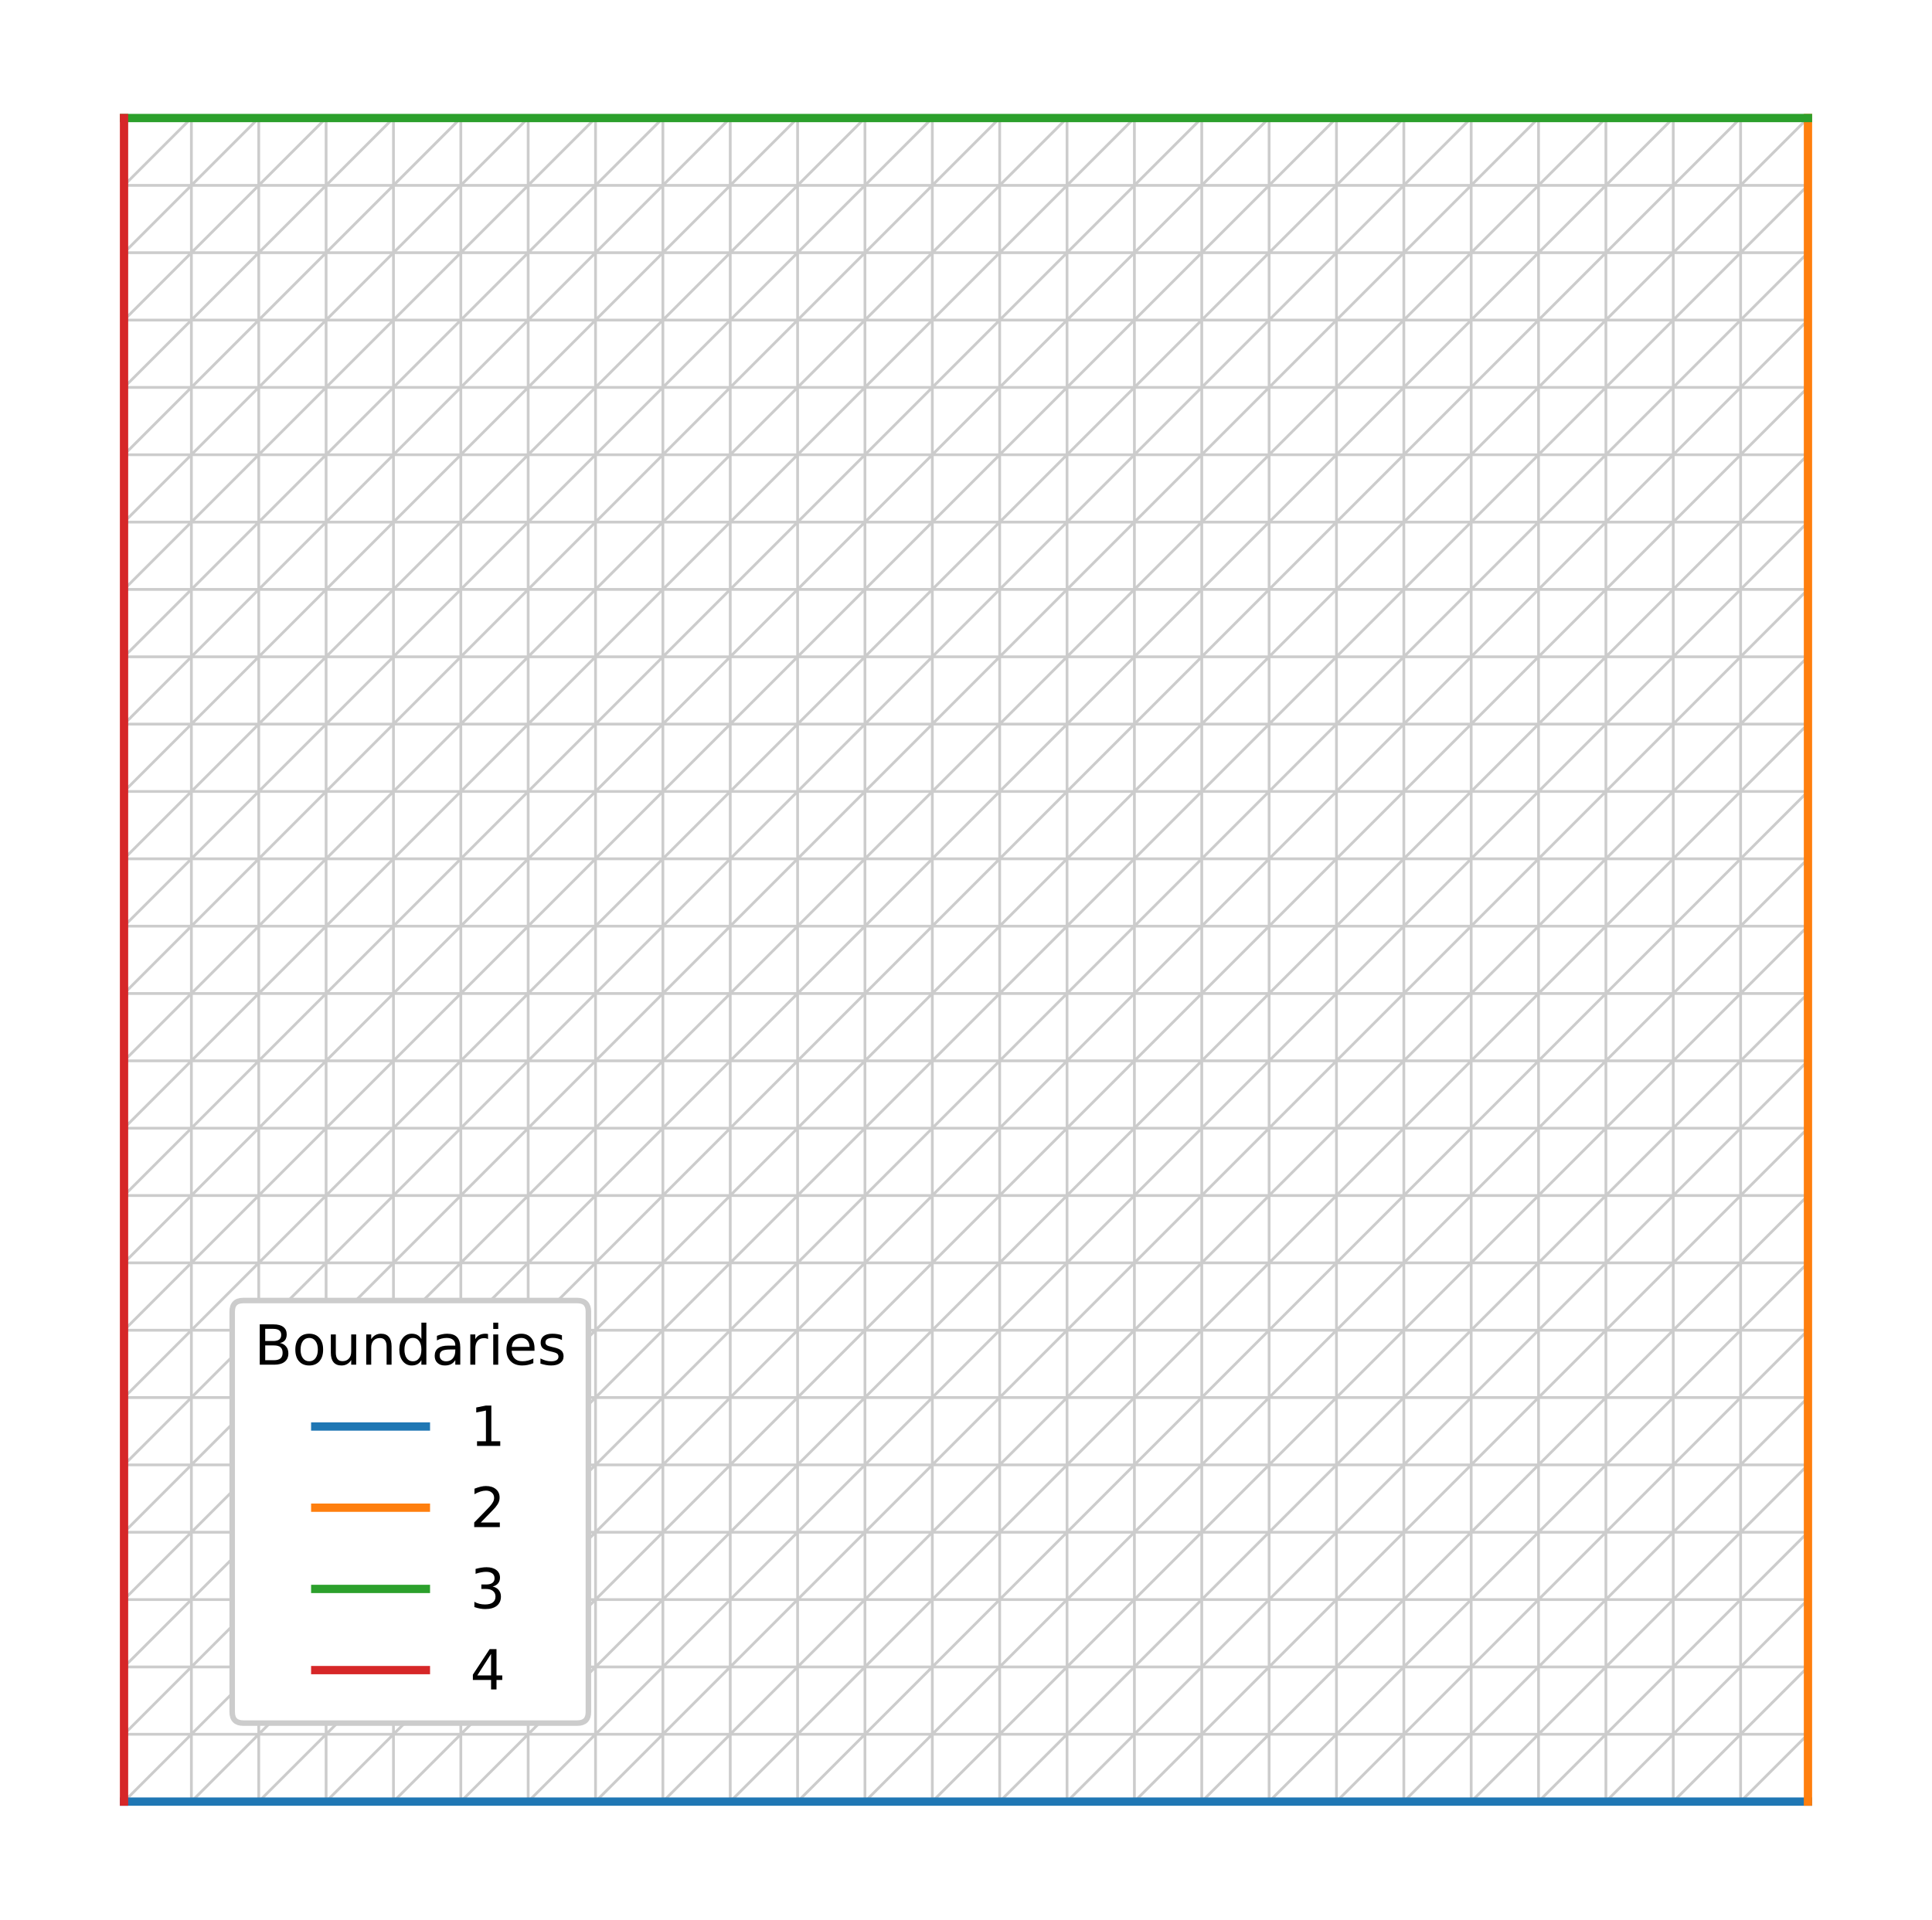 <?xml version="1.0" encoding="utf-8" standalone="no"?>
<!DOCTYPE svg PUBLIC "-//W3C//DTD SVG 1.1//EN"
  "http://www.w3.org/Graphics/SVG/1.1/DTD/svg11.dtd">
<!-- Created with matplotlib (https://matplotlib.org/) -->
<svg height="347.04pt" version="1.1" viewBox="0 0 349.2 347.04" width="349.2pt" xmlns="http://www.w3.org/2000/svg" xmlns:xlink="http://www.w3.org/1999/xlink">
 <defs>
  <style type="text/css">
*{stroke-linecap:butt;stroke-linejoin:round;}
  </style>
 </defs>
 <g id="figure_1">
  <g id="patch_1">
   <path d="M 0 347.04 
L 349.2 347.04 
L 349.2 -0 
L 0 -0 
z
" style="fill:#ffffff;"/>
  </g>
  <g id="axes_1">
   <g id="line2d_1">
    <path clip-path="url(#p415cfe4c01)" d="M 34.593 325.702 
L 22.418 325.702 
M 46.767 325.702 
L 34.593 325.702 
M 58.942 325.702 
L 46.767 325.702 
M 71.116 325.702 
L 58.942 325.702 
M 83.291 325.702 
L 71.116 325.702 
M 95.465 325.702 
L 83.291 325.702 
M 107.64 325.702 
L 95.465 325.702 
M 119.815 325.702 
L 107.64 325.702 
M 131.989 325.702 
L 119.815 325.702 
M 144.164 325.702 
L 131.989 325.702 
M 156.338 325.702 
L 144.164 325.702 
M 168.513 325.702 
L 156.338 325.702 
M 180.687 325.702 
L 168.513 325.702 
M 192.862 325.702 
L 180.687 325.702 
M 205.036 325.702 
L 192.862 325.702 
M 217.211 325.702 
L 205.036 325.702 
M 229.385 325.702 
L 217.211 325.702 
M 241.56 325.702 
L 229.385 325.702 
M 253.735 325.702 
L 241.56 325.702 
M 265.909 325.702 
L 253.735 325.702 
M 278.084 325.702 
L 265.909 325.702 
M 290.258 325.702 
L 278.084 325.702 
M 302.433 325.702 
L 290.258 325.702 
M 314.607 325.702 
L 302.433 325.702 
M 326.782 325.702 
L 314.607 325.702 
M 22.418 313.527 
L 22.418 325.702 
M 34.593 313.527 
L 22.418 325.702 
M 34.593 313.527 
L 34.593 325.702 
M 34.593 313.527 
L 22.418 313.527 
M 46.767 313.527 
L 34.593 325.702 
M 46.767 313.527 
L 46.767 325.702 
M 46.767 313.527 
L 34.593 313.527 
M 58.942 313.527 
L 46.767 325.702 
M 58.942 313.527 
L 58.942 325.702 
M 58.942 313.527 
L 46.767 313.527 
M 71.116 313.527 
L 58.942 325.702 
M 71.116 313.527 
L 71.116 325.702 
M 71.116 313.527 
L 58.942 313.527 
M 83.291 313.527 
L 71.116 325.702 
M 83.291 313.527 
L 83.291 325.702 
M 83.291 313.527 
L 71.116 313.527 
M 95.465 313.527 
L 83.291 325.702 
M 95.465 313.527 
L 95.465 325.702 
M 95.465 313.527 
L 83.291 313.527 
M 107.64 313.527 
L 95.465 325.702 
M 107.64 313.527 
L 107.64 325.702 
M 107.64 313.527 
L 95.465 313.527 
M 119.815 313.527 
L 107.64 325.702 
M 119.815 313.527 
L 119.815 325.702 
M 119.815 313.527 
L 107.64 313.527 
M 131.989 313.527 
L 119.815 325.702 
M 131.989 313.527 
L 131.989 325.702 
M 131.989 313.527 
L 119.815 313.527 
M 144.164 313.527 
L 131.989 325.702 
M 144.164 313.527 
L 144.164 325.702 
M 144.164 313.527 
L 131.989 313.527 
M 156.338 313.527 
L 144.164 325.702 
M 156.338 313.527 
L 156.338 325.702 
M 156.338 313.527 
L 144.164 313.527 
M 168.513 313.527 
L 156.338 325.702 
M 168.513 313.527 
L 168.513 325.702 
M 168.513 313.527 
L 156.338 313.527 
M 180.687 313.527 
L 168.513 325.702 
M 180.687 313.527 
L 180.687 325.702 
M 180.687 313.527 
L 168.513 313.527 
M 192.862 313.527 
L 180.687 325.702 
M 192.862 313.527 
L 192.862 325.702 
M 192.862 313.527 
L 180.687 313.527 
M 205.036 313.527 
L 192.862 325.702 
M 205.036 313.527 
L 205.036 325.702 
M 205.036 313.527 
L 192.862 313.527 
M 217.211 313.527 
L 205.036 325.702 
M 217.211 313.527 
L 217.211 325.702 
M 217.211 313.527 
L 205.036 313.527 
M 229.385 313.527 
L 217.211 325.702 
M 229.385 313.527 
L 229.385 325.702 
M 229.385 313.527 
L 217.211 313.527 
M 241.56 313.527 
L 229.385 325.702 
M 241.56 313.527 
L 241.56 325.702 
M 241.56 313.527 
L 229.385 313.527 
M 253.735 313.527 
L 241.56 325.702 
M 253.735 313.527 
L 253.735 325.702 
M 253.735 313.527 
L 241.56 313.527 
M 265.909 313.527 
L 253.735 325.702 
M 265.909 313.527 
L 265.909 325.702 
M 265.909 313.527 
L 253.735 313.527 
M 278.084 313.527 
L 265.909 325.702 
M 278.084 313.527 
L 278.084 325.702 
M 278.084 313.527 
L 265.909 313.527 
M 290.258 313.527 
L 278.084 325.702 
M 290.258 313.527 
L 290.258 325.702 
M 290.258 313.527 
L 278.084 313.527 
M 302.433 313.527 
L 290.258 325.702 
M 302.433 313.527 
L 302.433 325.702 
M 302.433 313.527 
L 290.258 313.527 
M 314.607 313.527 
L 302.433 325.702 
M 314.607 313.527 
L 314.607 325.702 
M 314.607 313.527 
L 302.433 313.527 
M 326.782 313.527 
L 314.607 325.702 
M 326.782 313.527 
L 326.782 325.702 
M 326.782 313.527 
L 314.607 313.527 
M 22.418 301.353 
L 22.418 313.527 
M 34.593 301.353 
L 22.418 313.527 
M 34.593 301.353 
L 34.593 313.527 
M 34.593 301.353 
L 22.418 301.353 
M 46.767 301.353 
L 34.593 313.527 
M 46.767 301.353 
L 46.767 313.527 
M 46.767 301.353 
L 34.593 301.353 
M 58.942 301.353 
L 46.767 313.527 
M 58.942 301.353 
L 58.942 313.527 
M 58.942 301.353 
L 46.767 301.353 
M 71.116 301.353 
L 58.942 313.527 
M 71.116 301.353 
L 71.116 313.527 
M 71.116 301.353 
L 58.942 301.353 
M 83.291 301.353 
L 71.116 313.527 
M 83.291 301.353 
L 83.291 313.527 
M 83.291 301.353 
L 71.116 301.353 
M 95.465 301.353 
L 83.291 313.527 
M 95.465 301.353 
L 95.465 313.527 
M 95.465 301.353 
L 83.291 301.353 
M 107.64 301.353 
L 95.465 313.527 
M 107.64 301.353 
L 107.64 313.527 
M 107.64 301.353 
L 95.465 301.353 
M 119.815 301.353 
L 107.64 313.527 
M 119.815 301.353 
L 119.815 313.527 
M 119.815 301.353 
L 107.64 301.353 
M 131.989 301.353 
L 119.815 313.527 
M 131.989 301.353 
L 131.989 313.527 
M 131.989 301.353 
L 119.815 301.353 
M 144.164 301.353 
L 131.989 313.527 
M 144.164 301.353 
L 144.164 313.527 
M 144.164 301.353 
L 131.989 301.353 
M 156.338 301.353 
L 144.164 313.527 
M 156.338 301.353 
L 156.338 313.527 
M 156.338 301.353 
L 144.164 301.353 
M 168.513 301.353 
L 156.338 313.527 
M 168.513 301.353 
L 168.513 313.527 
M 168.513 301.353 
L 156.338 301.353 
M 180.687 301.353 
L 168.513 313.527 
M 180.687 301.353 
L 180.687 313.527 
M 180.687 301.353 
L 168.513 301.353 
M 192.862 301.353 
L 180.687 313.527 
M 192.862 301.353 
L 192.862 313.527 
M 192.862 301.353 
L 180.687 301.353 
M 205.036 301.353 
L 192.862 313.527 
M 205.036 301.353 
L 205.036 313.527 
M 205.036 301.353 
L 192.862 301.353 
M 217.211 301.353 
L 205.036 313.527 
M 217.211 301.353 
L 217.211 313.527 
M 217.211 301.353 
L 205.036 301.353 
M 229.385 301.353 
L 217.211 313.527 
M 229.385 301.353 
L 229.385 313.527 
M 229.385 301.353 
L 217.211 301.353 
M 241.56 301.353 
L 229.385 313.527 
M 241.56 301.353 
L 241.56 313.527 
M 241.56 301.353 
L 229.385 301.353 
M 253.735 301.353 
L 241.56 313.527 
M 253.735 301.353 
L 253.735 313.527 
M 253.735 301.353 
L 241.56 301.353 
M 265.909 301.353 
L 253.735 313.527 
M 265.909 301.353 
L 265.909 313.527 
M 265.909 301.353 
L 253.735 301.353 
M 278.084 301.353 
L 265.909 313.527 
M 278.084 301.353 
L 278.084 313.527 
M 278.084 301.353 
L 265.909 301.353 
M 290.258 301.353 
L 278.084 313.527 
M 290.258 301.353 
L 290.258 313.527 
M 290.258 301.353 
L 278.084 301.353 
M 302.433 301.353 
L 290.258 313.527 
M 302.433 301.353 
L 302.433 313.527 
M 302.433 301.353 
L 290.258 301.353 
M 314.607 301.353 
L 302.433 313.527 
M 314.607 301.353 
L 314.607 313.527 
M 314.607 301.353 
L 302.433 301.353 
M 326.782 301.353 
L 314.607 313.527 
M 326.782 301.353 
L 326.782 313.527 
M 326.782 301.353 
L 314.607 301.353 
M 22.418 289.178 
L 22.418 301.353 
M 34.593 289.178 
L 22.418 301.353 
M 34.593 289.178 
L 34.593 301.353 
M 34.593 289.178 
L 22.418 289.178 
M 46.767 289.178 
L 34.593 301.353 
M 46.767 289.178 
L 46.767 301.353 
M 46.767 289.178 
L 34.593 289.178 
M 58.942 289.178 
L 46.767 301.353 
M 58.942 289.178 
L 58.942 301.353 
M 58.942 289.178 
L 46.767 289.178 
M 71.116 289.178 
L 58.942 301.353 
M 71.116 289.178 
L 71.116 301.353 
M 71.116 289.178 
L 58.942 289.178 
M 83.291 289.178 
L 71.116 301.353 
M 83.291 289.178 
L 83.291 301.353 
M 83.291 289.178 
L 71.116 289.178 
M 95.465 289.178 
L 83.291 301.353 
M 95.465 289.178 
L 95.465 301.353 
M 95.465 289.178 
L 83.291 289.178 
M 107.64 289.178 
L 95.465 301.353 
M 107.64 289.178 
L 107.64 301.353 
M 107.64 289.178 
L 95.465 289.178 
M 119.815 289.178 
L 107.64 301.353 
M 119.815 289.178 
L 119.815 301.353 
M 119.815 289.178 
L 107.64 289.178 
M 131.989 289.178 
L 119.815 301.353 
M 131.989 289.178 
L 131.989 301.353 
M 131.989 289.178 
L 119.815 289.178 
M 144.164 289.178 
L 131.989 301.353 
M 144.164 289.178 
L 144.164 301.353 
M 144.164 289.178 
L 131.989 289.178 
M 156.338 289.178 
L 144.164 301.353 
M 156.338 289.178 
L 156.338 301.353 
M 156.338 289.178 
L 144.164 289.178 
M 168.513 289.178 
L 156.338 301.353 
M 168.513 289.178 
L 168.513 301.353 
M 168.513 289.178 
L 156.338 289.178 
M 180.687 289.178 
L 168.513 301.353 
M 180.687 289.178 
L 180.687 301.353 
M 180.687 289.178 
L 168.513 289.178 
M 192.862 289.178 
L 180.687 301.353 
M 192.862 289.178 
L 192.862 301.353 
M 192.862 289.178 
L 180.687 289.178 
M 205.036 289.178 
L 192.862 301.353 
M 205.036 289.178 
L 205.036 301.353 
M 205.036 289.178 
L 192.862 289.178 
M 217.211 289.178 
L 205.036 301.353 
M 217.211 289.178 
L 217.211 301.353 
M 217.211 289.178 
L 205.036 289.178 
M 229.385 289.178 
L 217.211 301.353 
M 229.385 289.178 
L 229.385 301.353 
M 229.385 289.178 
L 217.211 289.178 
M 241.56 289.178 
L 229.385 301.353 
M 241.56 289.178 
L 241.56 301.353 
M 241.56 289.178 
L 229.385 289.178 
M 253.735 289.178 
L 241.56 301.353 
M 253.735 289.178 
L 253.735 301.353 
M 253.735 289.178 
L 241.56 289.178 
M 265.909 289.178 
L 253.735 301.353 
M 265.909 289.178 
L 265.909 301.353 
M 265.909 289.178 
L 253.735 289.178 
M 278.084 289.178 
L 265.909 301.353 
M 278.084 289.178 
L 278.084 301.353 
M 278.084 289.178 
L 265.909 289.178 
M 290.258 289.178 
L 278.084 301.353 
M 290.258 289.178 
L 290.258 301.353 
M 290.258 289.178 
L 278.084 289.178 
M 302.433 289.178 
L 290.258 301.353 
M 302.433 289.178 
L 302.433 301.353 
M 302.433 289.178 
L 290.258 289.178 
M 314.607 289.178 
L 302.433 301.353 
M 314.607 289.178 
L 314.607 301.353 
M 314.607 289.178 
L 302.433 289.178 
M 326.782 289.178 
L 314.607 301.353 
M 326.782 289.178 
L 326.782 301.353 
M 326.782 289.178 
L 314.607 289.178 
M 22.418 277.004 
L 22.418 289.178 
M 34.593 277.004 
L 22.418 289.178 
M 34.593 277.004 
L 34.593 289.178 
M 34.593 277.004 
L 22.418 277.004 
M 46.767 277.004 
L 34.593 289.178 
M 46.767 277.004 
L 46.767 289.178 
M 46.767 277.004 
L 34.593 277.004 
M 58.942 277.004 
L 46.767 289.178 
M 58.942 277.004 
L 58.942 289.178 
M 58.942 277.004 
L 46.767 277.004 
M 71.116 277.004 
L 58.942 289.178 
M 71.116 277.004 
L 71.116 289.178 
M 71.116 277.004 
L 58.942 277.004 
M 83.291 277.004 
L 71.116 289.178 
M 83.291 277.004 
L 83.291 289.178 
M 83.291 277.004 
L 71.116 277.004 
M 95.465 277.004 
L 83.291 289.178 
M 95.465 277.004 
L 95.465 289.178 
M 95.465 277.004 
L 83.291 277.004 
M 107.64 277.004 
L 95.465 289.178 
M 107.64 277.004 
L 107.64 289.178 
M 107.64 277.004 
L 95.465 277.004 
M 119.815 277.004 
L 107.64 289.178 
M 119.815 277.004 
L 119.815 289.178 
M 119.815 277.004 
L 107.64 277.004 
M 131.989 277.004 
L 119.815 289.178 
M 131.989 277.004 
L 131.989 289.178 
M 131.989 277.004 
L 119.815 277.004 
M 144.164 277.004 
L 131.989 289.178 
M 144.164 277.004 
L 144.164 289.178 
M 144.164 277.004 
L 131.989 277.004 
M 156.338 277.004 
L 144.164 289.178 
M 156.338 277.004 
L 156.338 289.178 
M 156.338 277.004 
L 144.164 277.004 
M 168.513 277.004 
L 156.338 289.178 
M 168.513 277.004 
L 168.513 289.178 
M 168.513 277.004 
L 156.338 277.004 
M 180.687 277.004 
L 168.513 289.178 
M 180.687 277.004 
L 180.687 289.178 
M 180.687 277.004 
L 168.513 277.004 
M 192.862 277.004 
L 180.687 289.178 
M 192.862 277.004 
L 192.862 289.178 
M 192.862 277.004 
L 180.687 277.004 
M 205.036 277.004 
L 192.862 289.178 
M 205.036 277.004 
L 205.036 289.178 
M 205.036 277.004 
L 192.862 277.004 
M 217.211 277.004 
L 205.036 289.178 
M 217.211 277.004 
L 217.211 289.178 
M 217.211 277.004 
L 205.036 277.004 
M 229.385 277.004 
L 217.211 289.178 
M 229.385 277.004 
L 229.385 289.178 
M 229.385 277.004 
L 217.211 277.004 
M 241.56 277.004 
L 229.385 289.178 
M 241.56 277.004 
L 241.56 289.178 
M 241.56 277.004 
L 229.385 277.004 
M 253.735 277.004 
L 241.56 289.178 
M 253.735 277.004 
L 253.735 289.178 
M 253.735 277.004 
L 241.56 277.004 
M 265.909 277.004 
L 253.735 289.178 
M 265.909 277.004 
L 265.909 289.178 
M 265.909 277.004 
L 253.735 277.004 
M 278.084 277.004 
L 265.909 289.178 
M 278.084 277.004 
L 278.084 289.178 
M 278.084 277.004 
L 265.909 277.004 
M 290.258 277.004 
L 278.084 289.178 
M 290.258 277.004 
L 290.258 289.178 
M 290.258 277.004 
L 278.084 277.004 
M 302.433 277.004 
L 290.258 289.178 
M 302.433 277.004 
L 302.433 289.178 
M 302.433 277.004 
L 290.258 277.004 
M 314.607 277.004 
L 302.433 289.178 
M 314.607 277.004 
L 314.607 289.178 
M 314.607 277.004 
L 302.433 277.004 
M 326.782 277.004 
L 314.607 289.178 
M 326.782 277.004 
L 326.782 289.178 
M 326.782 277.004 
L 314.607 277.004 
M 22.418 264.829 
L 22.418 277.004 
M 34.593 264.829 
L 22.418 277.004 
M 34.593 264.829 
L 34.593 277.004 
M 34.593 264.829 
L 22.418 264.829 
M 46.767 264.829 
L 34.593 277.004 
M 46.767 264.829 
L 46.767 277.004 
M 46.767 264.829 
L 34.593 264.829 
M 58.942 264.829 
L 46.767 277.004 
M 58.942 264.829 
L 58.942 277.004 
M 58.942 264.829 
L 46.767 264.829 
M 71.116 264.829 
L 58.942 277.004 
M 71.116 264.829 
L 71.116 277.004 
M 71.116 264.829 
L 58.942 264.829 
M 83.291 264.829 
L 71.116 277.004 
M 83.291 264.829 
L 83.291 277.004 
M 83.291 264.829 
L 71.116 264.829 
M 95.465 264.829 
L 83.291 277.004 
M 95.465 264.829 
L 95.465 277.004 
M 95.465 264.829 
L 83.291 264.829 
M 107.64 264.829 
L 95.465 277.004 
M 107.64 264.829 
L 107.64 277.004 
M 107.64 264.829 
L 95.465 264.829 
M 119.815 264.829 
L 107.64 277.004 
M 119.815 264.829 
L 119.815 277.004 
M 119.815 264.829 
L 107.64 264.829 
M 131.989 264.829 
L 119.815 277.004 
M 131.989 264.829 
L 131.989 277.004 
M 131.989 264.829 
L 119.815 264.829 
M 144.164 264.829 
L 131.989 277.004 
M 144.164 264.829 
L 144.164 277.004 
M 144.164 264.829 
L 131.989 264.829 
M 156.338 264.829 
L 144.164 277.004 
M 156.338 264.829 
L 156.338 277.004 
M 156.338 264.829 
L 144.164 264.829 
M 168.513 264.829 
L 156.338 277.004 
M 168.513 264.829 
L 168.513 277.004 
M 168.513 264.829 
L 156.338 264.829 
M 180.687 264.829 
L 168.513 277.004 
M 180.687 264.829 
L 180.687 277.004 
M 180.687 264.829 
L 168.513 264.829 
M 192.862 264.829 
L 180.687 277.004 
M 192.862 264.829 
L 192.862 277.004 
M 192.862 264.829 
L 180.687 264.829 
M 205.036 264.829 
L 192.862 277.004 
M 205.036 264.829 
L 205.036 277.004 
M 205.036 264.829 
L 192.862 264.829 
M 217.211 264.829 
L 205.036 277.004 
M 217.211 264.829 
L 217.211 277.004 
M 217.211 264.829 
L 205.036 264.829 
M 229.385 264.829 
L 217.211 277.004 
M 229.385 264.829 
L 229.385 277.004 
M 229.385 264.829 
L 217.211 264.829 
M 241.56 264.829 
L 229.385 277.004 
M 241.56 264.829 
L 241.56 277.004 
M 241.56 264.829 
L 229.385 264.829 
M 253.735 264.829 
L 241.56 277.004 
M 253.735 264.829 
L 253.735 277.004 
M 253.735 264.829 
L 241.56 264.829 
M 265.909 264.829 
L 253.735 277.004 
M 265.909 264.829 
L 265.909 277.004 
M 265.909 264.829 
L 253.735 264.829 
M 278.084 264.829 
L 265.909 277.004 
M 278.084 264.829 
L 278.084 277.004 
M 278.084 264.829 
L 265.909 264.829 
M 290.258 264.829 
L 278.084 277.004 
M 290.258 264.829 
L 290.258 277.004 
M 290.258 264.829 
L 278.084 264.829 
M 302.433 264.829 
L 290.258 277.004 
M 302.433 264.829 
L 302.433 277.004 
M 302.433 264.829 
L 290.258 264.829 
M 314.607 264.829 
L 302.433 277.004 
M 314.607 264.829 
L 314.607 277.004 
M 314.607 264.829 
L 302.433 264.829 
M 326.782 264.829 
L 314.607 277.004 
M 326.782 264.829 
L 326.782 277.004 
M 326.782 264.829 
L 314.607 264.829 
M 22.418 252.655 
L 22.418 264.829 
M 34.593 252.655 
L 22.418 264.829 
M 34.593 252.655 
L 34.593 264.829 
M 34.593 252.655 
L 22.418 252.655 
M 46.767 252.655 
L 34.593 264.829 
M 46.767 252.655 
L 46.767 264.829 
M 46.767 252.655 
L 34.593 252.655 
M 58.942 252.655 
L 46.767 264.829 
M 58.942 252.655 
L 58.942 264.829 
M 58.942 252.655 
L 46.767 252.655 
M 71.116 252.655 
L 58.942 264.829 
M 71.116 252.655 
L 71.116 264.829 
M 71.116 252.655 
L 58.942 252.655 
M 83.291 252.655 
L 71.116 264.829 
M 83.291 252.655 
L 83.291 264.829 
M 83.291 252.655 
L 71.116 252.655 
M 95.465 252.655 
L 83.291 264.829 
M 95.465 252.655 
L 95.465 264.829 
M 95.465 252.655 
L 83.291 252.655 
M 107.64 252.655 
L 95.465 264.829 
M 107.64 252.655 
L 107.64 264.829 
M 107.64 252.655 
L 95.465 252.655 
M 119.815 252.655 
L 107.64 264.829 
M 119.815 252.655 
L 119.815 264.829 
M 119.815 252.655 
L 107.64 252.655 
M 131.989 252.655 
L 119.815 264.829 
M 131.989 252.655 
L 131.989 264.829 
M 131.989 252.655 
L 119.815 252.655 
M 144.164 252.655 
L 131.989 264.829 
M 144.164 252.655 
L 144.164 264.829 
M 144.164 252.655 
L 131.989 252.655 
M 156.338 252.655 
L 144.164 264.829 
M 156.338 252.655 
L 156.338 264.829 
M 156.338 252.655 
L 144.164 252.655 
M 168.513 252.655 
L 156.338 264.829 
M 168.513 252.655 
L 168.513 264.829 
M 168.513 252.655 
L 156.338 252.655 
M 180.687 252.655 
L 168.513 264.829 
M 180.687 252.655 
L 180.687 264.829 
M 180.687 252.655 
L 168.513 252.655 
M 192.862 252.655 
L 180.687 264.829 
M 192.862 252.655 
L 192.862 264.829 
M 192.862 252.655 
L 180.687 252.655 
M 205.036 252.655 
L 192.862 264.829 
M 205.036 252.655 
L 205.036 264.829 
M 205.036 252.655 
L 192.862 252.655 
M 217.211 252.655 
L 205.036 264.829 
M 217.211 252.655 
L 217.211 264.829 
M 217.211 252.655 
L 205.036 252.655 
M 229.385 252.655 
L 217.211 264.829 
M 229.385 252.655 
L 229.385 264.829 
M 229.385 252.655 
L 217.211 252.655 
M 241.56 252.655 
L 229.385 264.829 
M 241.56 252.655 
L 241.56 264.829 
M 241.56 252.655 
L 229.385 252.655 
M 253.735 252.655 
L 241.56 264.829 
M 253.735 252.655 
L 253.735 264.829 
M 253.735 252.655 
L 241.56 252.655 
M 265.909 252.655 
L 253.735 264.829 
M 265.909 252.655 
L 265.909 264.829 
M 265.909 252.655 
L 253.735 252.655 
M 278.084 252.655 
L 265.909 264.829 
M 278.084 252.655 
L 278.084 264.829 
M 278.084 252.655 
L 265.909 252.655 
M 290.258 252.655 
L 278.084 264.829 
M 290.258 252.655 
L 290.258 264.829 
M 290.258 252.655 
L 278.084 252.655 
M 302.433 252.655 
L 290.258 264.829 
M 302.433 252.655 
L 302.433 264.829 
M 302.433 252.655 
L 290.258 252.655 
M 314.607 252.655 
L 302.433 264.829 
M 314.607 252.655 
L 314.607 264.829 
M 314.607 252.655 
L 302.433 252.655 
M 326.782 252.655 
L 314.607 264.829 
M 326.782 252.655 
L 326.782 264.829 
M 326.782 252.655 
L 314.607 252.655 
M 22.418 240.48 
L 22.418 252.655 
M 34.593 240.48 
L 22.418 252.655 
M 34.593 240.48 
L 34.593 252.655 
M 34.593 240.48 
L 22.418 240.48 
M 46.767 240.48 
L 34.593 252.655 
M 46.767 240.48 
L 46.767 252.655 
M 46.767 240.48 
L 34.593 240.48 
M 58.942 240.48 
L 46.767 252.655 
M 58.942 240.48 
L 58.942 252.655 
M 58.942 240.48 
L 46.767 240.48 
M 71.116 240.48 
L 58.942 252.655 
M 71.116 240.48 
L 71.116 252.655 
M 71.116 240.48 
L 58.942 240.48 
M 83.291 240.48 
L 71.116 252.655 
M 83.291 240.48 
L 83.291 252.655 
M 83.291 240.48 
L 71.116 240.48 
M 95.465 240.48 
L 83.291 252.655 
M 95.465 240.48 
L 95.465 252.655 
M 95.465 240.48 
L 83.291 240.48 
M 107.64 240.48 
L 95.465 252.655 
M 107.64 240.48 
L 107.64 252.655 
M 107.64 240.48 
L 95.465 240.48 
M 119.815 240.48 
L 107.64 252.655 
M 119.815 240.48 
L 119.815 252.655 
M 119.815 240.48 
L 107.64 240.48 
M 131.989 240.48 
L 119.815 252.655 
M 131.989 240.48 
L 131.989 252.655 
M 131.989 240.48 
L 119.815 240.48 
M 144.164 240.48 
L 131.989 252.655 
M 144.164 240.48 
L 144.164 252.655 
M 144.164 240.48 
L 131.989 240.48 
M 156.338 240.48 
L 144.164 252.655 
M 156.338 240.48 
L 156.338 252.655 
M 156.338 240.48 
L 144.164 240.48 
M 168.513 240.48 
L 156.338 252.655 
M 168.513 240.48 
L 168.513 252.655 
M 168.513 240.48 
L 156.338 240.48 
M 180.687 240.48 
L 168.513 252.655 
M 180.687 240.48 
L 180.687 252.655 
M 180.687 240.48 
L 168.513 240.48 
M 192.862 240.48 
L 180.687 252.655 
M 192.862 240.48 
L 192.862 252.655 
M 192.862 240.48 
L 180.687 240.48 
M 205.036 240.48 
L 192.862 252.655 
M 205.036 240.48 
L 205.036 252.655 
M 205.036 240.48 
L 192.862 240.48 
M 217.211 240.48 
L 205.036 252.655 
M 217.211 240.48 
L 217.211 252.655 
M 217.211 240.48 
L 205.036 240.48 
M 229.385 240.48 
L 217.211 252.655 
M 229.385 240.48 
L 229.385 252.655 
M 229.385 240.48 
L 217.211 240.48 
M 241.56 240.48 
L 229.385 252.655 
M 241.56 240.48 
L 241.56 252.655 
M 241.56 240.48 
L 229.385 240.48 
M 253.735 240.48 
L 241.56 252.655 
M 253.735 240.48 
L 253.735 252.655 
M 253.735 240.48 
L 241.56 240.48 
M 265.909 240.48 
L 253.735 252.655 
M 265.909 240.48 
L 265.909 252.655 
M 265.909 240.48 
L 253.735 240.48 
M 278.084 240.48 
L 265.909 252.655 
M 278.084 240.48 
L 278.084 252.655 
M 278.084 240.48 
L 265.909 240.48 
M 290.258 240.48 
L 278.084 252.655 
M 290.258 240.48 
L 290.258 252.655 
M 290.258 240.48 
L 278.084 240.48 
M 302.433 240.48 
L 290.258 252.655 
M 302.433 240.48 
L 302.433 252.655 
M 302.433 240.48 
L 290.258 240.48 
M 314.607 240.48 
L 302.433 252.655 
M 314.607 240.48 
L 314.607 252.655 
M 314.607 240.48 
L 302.433 240.48 
M 326.782 240.48 
L 314.607 252.655 
M 326.782 240.48 
L 326.782 252.655 
M 326.782 240.48 
L 314.607 240.48 
M 22.418 228.305 
L 22.418 240.48 
M 34.593 228.305 
L 22.418 240.48 
M 34.593 228.305 
L 34.593 240.48 
M 34.593 228.305 
L 22.418 228.305 
M 46.767 228.305 
L 34.593 240.48 
M 46.767 228.305 
L 46.767 240.48 
M 46.767 228.305 
L 34.593 228.305 
M 58.942 228.305 
L 46.767 240.48 
M 58.942 228.305 
L 58.942 240.48 
M 58.942 228.305 
L 46.767 228.305 
M 71.116 228.305 
L 58.942 240.48 
M 71.116 228.305 
L 71.116 240.48 
M 71.116 228.305 
L 58.942 228.305 
M 83.291 228.305 
L 71.116 240.48 
M 83.291 228.305 
L 83.291 240.48 
M 83.291 228.305 
L 71.116 228.305 
M 95.465 228.305 
L 83.291 240.48 
M 95.465 228.305 
L 95.465 240.48 
M 95.465 228.305 
L 83.291 228.305 
M 107.64 228.305 
L 95.465 240.48 
M 107.64 228.305 
L 107.64 240.48 
M 107.64 228.305 
L 95.465 228.305 
M 119.815 228.305 
L 107.64 240.48 
M 119.815 228.305 
L 119.815 240.48 
M 119.815 228.305 
L 107.64 228.305 
M 131.989 228.305 
L 119.815 240.48 
M 131.989 228.305 
L 131.989 240.48 
M 131.989 228.305 
L 119.815 228.305 
M 144.164 228.305 
L 131.989 240.48 
M 144.164 228.305 
L 144.164 240.48 
M 144.164 228.305 
L 131.989 228.305 
M 156.338 228.305 
L 144.164 240.48 
M 156.338 228.305 
L 156.338 240.48 
M 156.338 228.305 
L 144.164 228.305 
M 168.513 228.305 
L 156.338 240.48 
M 168.513 228.305 
L 168.513 240.48 
M 168.513 228.305 
L 156.338 228.305 
M 180.687 228.305 
L 168.513 240.48 
M 180.687 228.305 
L 180.687 240.48 
M 180.687 228.305 
L 168.513 228.305 
M 192.862 228.305 
L 180.687 240.48 
M 192.862 228.305 
L 192.862 240.48 
M 192.862 228.305 
L 180.687 228.305 
M 205.036 228.305 
L 192.862 240.48 
M 205.036 228.305 
L 205.036 240.48 
M 205.036 228.305 
L 192.862 228.305 
M 217.211 228.305 
L 205.036 240.48 
M 217.211 228.305 
L 217.211 240.48 
M 217.211 228.305 
L 205.036 228.305 
M 229.385 228.305 
L 217.211 240.48 
M 229.385 228.305 
L 229.385 240.48 
M 229.385 228.305 
L 217.211 228.305 
M 241.56 228.305 
L 229.385 240.48 
M 241.56 228.305 
L 241.56 240.48 
M 241.56 228.305 
L 229.385 228.305 
M 253.735 228.305 
L 241.56 240.48 
M 253.735 228.305 
L 253.735 240.48 
M 253.735 228.305 
L 241.56 228.305 
M 265.909 228.305 
L 253.735 240.48 
M 265.909 228.305 
L 265.909 240.48 
M 265.909 228.305 
L 253.735 228.305 
M 278.084 228.305 
L 265.909 240.48 
M 278.084 228.305 
L 278.084 240.48 
M 278.084 228.305 
L 265.909 228.305 
M 290.258 228.305 
L 278.084 240.48 
M 290.258 228.305 
L 290.258 240.48 
M 290.258 228.305 
L 278.084 228.305 
M 302.433 228.305 
L 290.258 240.48 
M 302.433 228.305 
L 302.433 240.48 
M 302.433 228.305 
L 290.258 228.305 
M 314.607 228.305 
L 302.433 240.48 
M 314.607 228.305 
L 314.607 240.48 
M 314.607 228.305 
L 302.433 228.305 
M 326.782 228.305 
L 314.607 240.48 
M 326.782 228.305 
L 326.782 240.48 
M 326.782 228.305 
L 314.607 228.305 
M 22.418 216.131 
L 22.418 228.305 
M 34.593 216.131 
L 22.418 228.305 
M 34.593 216.131 
L 34.593 228.305 
M 34.593 216.131 
L 22.418 216.131 
M 46.767 216.131 
L 34.593 228.305 
M 46.767 216.131 
L 46.767 228.305 
M 46.767 216.131 
L 34.593 216.131 
M 58.942 216.131 
L 46.767 228.305 
M 58.942 216.131 
L 58.942 228.305 
M 58.942 216.131 
L 46.767 216.131 
M 71.116 216.131 
L 58.942 228.305 
M 71.116 216.131 
L 71.116 228.305 
M 71.116 216.131 
L 58.942 216.131 
M 83.291 216.131 
L 71.116 228.305 
M 83.291 216.131 
L 83.291 228.305 
M 83.291 216.131 
L 71.116 216.131 
M 95.465 216.131 
L 83.291 228.305 
M 95.465 216.131 
L 95.465 228.305 
M 95.465 216.131 
L 83.291 216.131 
M 107.64 216.131 
L 95.465 228.305 
M 107.64 216.131 
L 107.64 228.305 
M 107.64 216.131 
L 95.465 216.131 
M 119.815 216.131 
L 107.64 228.305 
M 119.815 216.131 
L 119.815 228.305 
M 119.815 216.131 
L 107.64 216.131 
M 131.989 216.131 
L 119.815 228.305 
M 131.989 216.131 
L 131.989 228.305 
M 131.989 216.131 
L 119.815 216.131 
M 144.164 216.131 
L 131.989 228.305 
M 144.164 216.131 
L 144.164 228.305 
M 144.164 216.131 
L 131.989 216.131 
M 156.338 216.131 
L 144.164 228.305 
M 156.338 216.131 
L 156.338 228.305 
M 156.338 216.131 
L 144.164 216.131 
M 168.513 216.131 
L 156.338 228.305 
M 168.513 216.131 
L 168.513 228.305 
M 168.513 216.131 
L 156.338 216.131 
M 180.687 216.131 
L 168.513 228.305 
M 180.687 216.131 
L 180.687 228.305 
M 180.687 216.131 
L 168.513 216.131 
M 192.862 216.131 
L 180.687 228.305 
M 192.862 216.131 
L 192.862 228.305 
M 192.862 216.131 
L 180.687 216.131 
M 205.036 216.131 
L 192.862 228.305 
M 205.036 216.131 
L 205.036 228.305 
M 205.036 216.131 
L 192.862 216.131 
M 217.211 216.131 
L 205.036 228.305 
M 217.211 216.131 
L 217.211 228.305 
M 217.211 216.131 
L 205.036 216.131 
M 229.385 216.131 
L 217.211 228.305 
M 229.385 216.131 
L 229.385 228.305 
M 229.385 216.131 
L 217.211 216.131 
M 241.56 216.131 
L 229.385 228.305 
M 241.56 216.131 
L 241.56 228.305 
M 241.56 216.131 
L 229.385 216.131 
M 253.735 216.131 
L 241.56 228.305 
M 253.735 216.131 
L 253.735 228.305 
M 253.735 216.131 
L 241.56 216.131 
M 265.909 216.131 
L 253.735 228.305 
M 265.909 216.131 
L 265.909 228.305 
M 265.909 216.131 
L 253.735 216.131 
M 278.084 216.131 
L 265.909 228.305 
M 278.084 216.131 
L 278.084 228.305 
M 278.084 216.131 
L 265.909 216.131 
M 290.258 216.131 
L 278.084 228.305 
M 290.258 216.131 
L 290.258 228.305 
M 290.258 216.131 
L 278.084 216.131 
M 302.433 216.131 
L 290.258 228.305 
M 302.433 216.131 
L 302.433 228.305 
M 302.433 216.131 
L 290.258 216.131 
M 314.607 216.131 
L 302.433 228.305 
M 314.607 216.131 
L 314.607 228.305 
M 314.607 216.131 
L 302.433 216.131 
M 326.782 216.131 
L 314.607 228.305 
M 326.782 216.131 
L 326.782 228.305 
M 326.782 216.131 
L 314.607 216.131 
M 22.418 203.956 
L 22.418 216.131 
M 34.593 203.956 
L 22.418 216.131 
M 34.593 203.956 
L 34.593 216.131 
M 34.593 203.956 
L 22.418 203.956 
M 46.767 203.956 
L 34.593 216.131 
M 46.767 203.956 
L 46.767 216.131 
M 46.767 203.956 
L 34.593 203.956 
M 58.942 203.956 
L 46.767 216.131 
M 58.942 203.956 
L 58.942 216.131 
M 58.942 203.956 
L 46.767 203.956 
M 71.116 203.956 
L 58.942 216.131 
M 71.116 203.956 
L 71.116 216.131 
M 71.116 203.956 
L 58.942 203.956 
M 83.291 203.956 
L 71.116 216.131 
M 83.291 203.956 
L 83.291 216.131 
M 83.291 203.956 
L 71.116 203.956 
M 95.465 203.956 
L 83.291 216.131 
M 95.465 203.956 
L 95.465 216.131 
M 95.465 203.956 
L 83.291 203.956 
M 107.64 203.956 
L 95.465 216.131 
M 107.64 203.956 
L 107.64 216.131 
M 107.64 203.956 
L 95.465 203.956 
M 119.815 203.956 
L 107.64 216.131 
M 119.815 203.956 
L 119.815 216.131 
M 119.815 203.956 
L 107.64 203.956 
M 131.989 203.956 
L 119.815 216.131 
M 131.989 203.956 
L 131.989 216.131 
M 131.989 203.956 
L 119.815 203.956 
M 144.164 203.956 
L 131.989 216.131 
M 144.164 203.956 
L 144.164 216.131 
M 144.164 203.956 
L 131.989 203.956 
M 156.338 203.956 
L 144.164 216.131 
M 156.338 203.956 
L 156.338 216.131 
M 156.338 203.956 
L 144.164 203.956 
M 168.513 203.956 
L 156.338 216.131 
M 168.513 203.956 
L 168.513 216.131 
M 168.513 203.956 
L 156.338 203.956 
M 180.687 203.956 
L 168.513 216.131 
M 180.687 203.956 
L 180.687 216.131 
M 180.687 203.956 
L 168.513 203.956 
M 192.862 203.956 
L 180.687 216.131 
M 192.862 203.956 
L 192.862 216.131 
M 192.862 203.956 
L 180.687 203.956 
M 205.036 203.956 
L 192.862 216.131 
M 205.036 203.956 
L 205.036 216.131 
M 205.036 203.956 
L 192.862 203.956 
M 217.211 203.956 
L 205.036 216.131 
M 217.211 203.956 
L 217.211 216.131 
M 217.211 203.956 
L 205.036 203.956 
M 229.385 203.956 
L 217.211 216.131 
M 229.385 203.956 
L 229.385 216.131 
M 229.385 203.956 
L 217.211 203.956 
M 241.56 203.956 
L 229.385 216.131 
M 241.56 203.956 
L 241.56 216.131 
M 241.56 203.956 
L 229.385 203.956 
M 253.735 203.956 
L 241.56 216.131 
M 253.735 203.956 
L 253.735 216.131 
M 253.735 203.956 
L 241.56 203.956 
M 265.909 203.956 
L 253.735 216.131 
M 265.909 203.956 
L 265.909 216.131 
M 265.909 203.956 
L 253.735 203.956 
M 278.084 203.956 
L 265.909 216.131 
M 278.084 203.956 
L 278.084 216.131 
M 278.084 203.956 
L 265.909 203.956 
M 290.258 203.956 
L 278.084 216.131 
M 290.258 203.956 
L 290.258 216.131 
M 290.258 203.956 
L 278.084 203.956 
M 302.433 203.956 
L 290.258 216.131 
M 302.433 203.956 
L 302.433 216.131 
M 302.433 203.956 
L 290.258 203.956 
M 314.607 203.956 
L 302.433 216.131 
M 314.607 203.956 
L 314.607 216.131 
M 314.607 203.956 
L 302.433 203.956 
M 326.782 203.956 
L 314.607 216.131 
M 326.782 203.956 
L 326.782 216.131 
M 326.782 203.956 
L 314.607 203.956 
M 22.418 191.782 
L 22.418 203.956 
M 34.593 191.782 
L 22.418 203.956 
M 34.593 191.782 
L 34.593 203.956 
M 34.593 191.782 
L 22.418 191.782 
M 46.767 191.782 
L 34.593 203.956 
M 46.767 191.782 
L 46.767 203.956 
M 46.767 191.782 
L 34.593 191.782 
M 58.942 191.782 
L 46.767 203.956 
M 58.942 191.782 
L 58.942 203.956 
M 58.942 191.782 
L 46.767 191.782 
M 71.116 191.782 
L 58.942 203.956 
M 71.116 191.782 
L 71.116 203.956 
M 71.116 191.782 
L 58.942 191.782 
M 83.291 191.782 
L 71.116 203.956 
M 83.291 191.782 
L 83.291 203.956 
M 83.291 191.782 
L 71.116 191.782 
M 95.465 191.782 
L 83.291 203.956 
M 95.465 191.782 
L 95.465 203.956 
M 95.465 191.782 
L 83.291 191.782 
M 107.64 191.782 
L 95.465 203.956 
M 107.64 191.782 
L 107.64 203.956 
M 107.64 191.782 
L 95.465 191.782 
M 119.815 191.782 
L 107.64 203.956 
M 119.815 191.782 
L 119.815 203.956 
M 119.815 191.782 
L 107.64 191.782 
M 131.989 191.782 
L 119.815 203.956 
M 131.989 191.782 
L 131.989 203.956 
M 131.989 191.782 
L 119.815 191.782 
M 144.164 191.782 
L 131.989 203.956 
M 144.164 191.782 
L 144.164 203.956 
M 144.164 191.782 
L 131.989 191.782 
M 156.338 191.782 
L 144.164 203.956 
M 156.338 191.782 
L 156.338 203.956 
M 156.338 191.782 
L 144.164 191.782 
M 168.513 191.782 
L 156.338 203.956 
M 168.513 191.782 
L 168.513 203.956 
M 168.513 191.782 
L 156.338 191.782 
M 180.687 191.782 
L 168.513 203.956 
M 180.687 191.782 
L 180.687 203.956 
M 180.687 191.782 
L 168.513 191.782 
M 192.862 191.782 
L 180.687 203.956 
M 192.862 191.782 
L 192.862 203.956 
M 192.862 191.782 
L 180.687 191.782 
M 205.036 191.782 
L 192.862 203.956 
M 205.036 191.782 
L 205.036 203.956 
M 205.036 191.782 
L 192.862 191.782 
M 217.211 191.782 
L 205.036 203.956 
M 217.211 191.782 
L 217.211 203.956 
M 217.211 191.782 
L 205.036 191.782 
M 229.385 191.782 
L 217.211 203.956 
M 229.385 191.782 
L 229.385 203.956 
M 229.385 191.782 
L 217.211 191.782 
M 241.56 191.782 
L 229.385 203.956 
M 241.56 191.782 
L 241.56 203.956 
M 241.56 191.782 
L 229.385 191.782 
M 253.735 191.782 
L 241.56 203.956 
M 253.735 191.782 
L 253.735 203.956 
M 253.735 191.782 
L 241.56 191.782 
M 265.909 191.782 
L 253.735 203.956 
M 265.909 191.782 
L 265.909 203.956 
M 265.909 191.782 
L 253.735 191.782 
M 278.084 191.782 
L 265.909 203.956 
M 278.084 191.782 
L 278.084 203.956 
M 278.084 191.782 
L 265.909 191.782 
M 290.258 191.782 
L 278.084 203.956 
M 290.258 191.782 
L 290.258 203.956 
M 290.258 191.782 
L 278.084 191.782 
M 302.433 191.782 
L 290.258 203.956 
M 302.433 191.782 
L 302.433 203.956 
M 302.433 191.782 
L 290.258 191.782 
M 314.607 191.782 
L 302.433 203.956 
M 314.607 191.782 
L 314.607 203.956 
M 314.607 191.782 
L 302.433 191.782 
M 326.782 191.782 
L 314.607 203.956 
M 326.782 191.782 
L 326.782 203.956 
M 326.782 191.782 
L 314.607 191.782 
M 22.418 179.607 
L 22.418 191.782 
M 34.593 179.607 
L 22.418 191.782 
M 34.593 179.607 
L 34.593 191.782 
M 34.593 179.607 
L 22.418 179.607 
M 46.767 179.607 
L 34.593 191.782 
M 46.767 179.607 
L 46.767 191.782 
M 46.767 179.607 
L 34.593 179.607 
M 58.942 179.607 
L 46.767 191.782 
M 58.942 179.607 
L 58.942 191.782 
M 58.942 179.607 
L 46.767 179.607 
M 71.116 179.607 
L 58.942 191.782 
M 71.116 179.607 
L 71.116 191.782 
M 71.116 179.607 
L 58.942 179.607 
M 83.291 179.607 
L 71.116 191.782 
M 83.291 179.607 
L 83.291 191.782 
M 83.291 179.607 
L 71.116 179.607 
M 95.465 179.607 
L 83.291 191.782 
M 95.465 179.607 
L 95.465 191.782 
M 95.465 179.607 
L 83.291 179.607 
M 107.64 179.607 
L 95.465 191.782 
M 107.64 179.607 
L 107.64 191.782 
M 107.64 179.607 
L 95.465 179.607 
M 119.815 179.607 
L 107.64 191.782 
M 119.815 179.607 
L 119.815 191.782 
M 119.815 179.607 
L 107.64 179.607 
M 131.989 179.607 
L 119.815 191.782 
M 131.989 179.607 
L 131.989 191.782 
M 131.989 179.607 
L 119.815 179.607 
M 144.164 179.607 
L 131.989 191.782 
M 144.164 179.607 
L 144.164 191.782 
M 144.164 179.607 
L 131.989 179.607 
M 156.338 179.607 
L 144.164 191.782 
M 156.338 179.607 
L 156.338 191.782 
M 156.338 179.607 
L 144.164 179.607 
M 168.513 179.607 
L 156.338 191.782 
M 168.513 179.607 
L 168.513 191.782 
M 168.513 179.607 
L 156.338 179.607 
M 180.687 179.607 
L 168.513 191.782 
M 180.687 179.607 
L 180.687 191.782 
M 180.687 179.607 
L 168.513 179.607 
M 192.862 179.607 
L 180.687 191.782 
M 192.862 179.607 
L 192.862 191.782 
M 192.862 179.607 
L 180.687 179.607 
M 205.036 179.607 
L 192.862 191.782 
M 205.036 179.607 
L 205.036 191.782 
M 205.036 179.607 
L 192.862 179.607 
M 217.211 179.607 
L 205.036 191.782 
M 217.211 179.607 
L 217.211 191.782 
M 217.211 179.607 
L 205.036 179.607 
M 229.385 179.607 
L 217.211 191.782 
M 229.385 179.607 
L 229.385 191.782 
M 229.385 179.607 
L 217.211 179.607 
M 241.56 179.607 
L 229.385 191.782 
M 241.56 179.607 
L 241.56 191.782 
M 241.56 179.607 
L 229.385 179.607 
M 253.735 179.607 
L 241.56 191.782 
M 253.735 179.607 
L 253.735 191.782 
M 253.735 179.607 
L 241.56 179.607 
M 265.909 179.607 
L 253.735 191.782 
M 265.909 179.607 
L 265.909 191.782 
M 265.909 179.607 
L 253.735 179.607 
M 278.084 179.607 
L 265.909 191.782 
M 278.084 179.607 
L 278.084 191.782 
M 278.084 179.607 
L 265.909 179.607 
M 290.258 179.607 
L 278.084 191.782 
M 290.258 179.607 
L 290.258 191.782 
M 290.258 179.607 
L 278.084 179.607 
M 302.433 179.607 
L 290.258 191.782 
M 302.433 179.607 
L 302.433 191.782 
M 302.433 179.607 
L 290.258 179.607 
M 314.607 179.607 
L 302.433 191.782 
M 314.607 179.607 
L 314.607 191.782 
M 314.607 179.607 
L 302.433 179.607 
M 326.782 179.607 
L 314.607 191.782 
M 326.782 179.607 
L 326.782 191.782 
M 326.782 179.607 
L 314.607 179.607 
M 22.418 167.433 
L 22.418 179.607 
M 34.593 167.433 
L 22.418 179.607 
M 34.593 167.433 
L 34.593 179.607 
M 34.593 167.433 
L 22.418 167.433 
M 46.767 167.433 
L 34.593 179.607 
M 46.767 167.433 
L 46.767 179.607 
M 46.767 167.433 
L 34.593 167.433 
M 58.942 167.433 
L 46.767 179.607 
M 58.942 167.433 
L 58.942 179.607 
M 58.942 167.433 
L 46.767 167.433 
M 71.116 167.433 
L 58.942 179.607 
M 71.116 167.433 
L 71.116 179.607 
M 71.116 167.433 
L 58.942 167.433 
M 83.291 167.433 
L 71.116 179.607 
M 83.291 167.433 
L 83.291 179.607 
M 83.291 167.433 
L 71.116 167.433 
M 95.465 167.433 
L 83.291 179.607 
M 95.465 167.433 
L 95.465 179.607 
M 95.465 167.433 
L 83.291 167.433 
M 107.64 167.433 
L 95.465 179.607 
M 107.64 167.433 
L 107.64 179.607 
M 107.64 167.433 
L 95.465 167.433 
M 119.815 167.433 
L 107.64 179.607 
M 119.815 167.433 
L 119.815 179.607 
M 119.815 167.433 
L 107.64 167.433 
M 131.989 167.433 
L 119.815 179.607 
M 131.989 167.433 
L 131.989 179.607 
M 131.989 167.433 
L 119.815 167.433 
M 144.164 167.433 
L 131.989 179.607 
M 144.164 167.433 
L 144.164 179.607 
M 144.164 167.433 
L 131.989 167.433 
M 156.338 167.433 
L 144.164 179.607 
M 156.338 167.433 
L 156.338 179.607 
M 156.338 167.433 
L 144.164 167.433 
M 168.513 167.433 
L 156.338 179.607 
M 168.513 167.433 
L 168.513 179.607 
M 168.513 167.433 
L 156.338 167.433 
M 180.687 167.433 
L 168.513 179.607 
M 180.687 167.433 
L 180.687 179.607 
M 180.687 167.433 
L 168.513 167.433 
M 192.862 167.433 
L 180.687 179.607 
M 192.862 167.433 
L 192.862 179.607 
M 192.862 167.433 
L 180.687 167.433 
M 205.036 167.433 
L 192.862 179.607 
M 205.036 167.433 
L 205.036 179.607 
M 205.036 167.433 
L 192.862 167.433 
M 217.211 167.433 
L 205.036 179.607 
M 217.211 167.433 
L 217.211 179.607 
M 217.211 167.433 
L 205.036 167.433 
M 229.385 167.433 
L 217.211 179.607 
M 229.385 167.433 
L 229.385 179.607 
M 229.385 167.433 
L 217.211 167.433 
M 241.56 167.433 
L 229.385 179.607 
M 241.56 167.433 
L 241.56 179.607 
M 241.56 167.433 
L 229.385 167.433 
M 253.735 167.433 
L 241.56 179.607 
M 253.735 167.433 
L 253.735 179.607 
M 253.735 167.433 
L 241.56 167.433 
M 265.909 167.433 
L 253.735 179.607 
M 265.909 167.433 
L 265.909 179.607 
M 265.909 167.433 
L 253.735 167.433 
M 278.084 167.433 
L 265.909 179.607 
M 278.084 167.433 
L 278.084 179.607 
M 278.084 167.433 
L 265.909 167.433 
M 290.258 167.433 
L 278.084 179.607 
M 290.258 167.433 
L 290.258 179.607 
M 290.258 167.433 
L 278.084 167.433 
M 302.433 167.433 
L 290.258 179.607 
M 302.433 167.433 
L 302.433 179.607 
M 302.433 167.433 
L 290.258 167.433 
M 314.607 167.433 
L 302.433 179.607 
M 314.607 167.433 
L 314.607 179.607 
M 314.607 167.433 
L 302.433 167.433 
M 326.782 167.433 
L 314.607 179.607 
M 326.782 167.433 
L 326.782 179.607 
M 326.782 167.433 
L 314.607 167.433 
M 22.418 155.258 
L 22.418 167.433 
M 34.593 155.258 
L 22.418 167.433 
M 34.593 155.258 
L 34.593 167.433 
M 34.593 155.258 
L 22.418 155.258 
M 46.767 155.258 
L 34.593 167.433 
M 46.767 155.258 
L 46.767 167.433 
M 46.767 155.258 
L 34.593 155.258 
M 58.942 155.258 
L 46.767 167.433 
M 58.942 155.258 
L 58.942 167.433 
M 58.942 155.258 
L 46.767 155.258 
M 71.116 155.258 
L 58.942 167.433 
M 71.116 155.258 
L 71.116 167.433 
M 71.116 155.258 
L 58.942 155.258 
M 83.291 155.258 
L 71.116 167.433 
M 83.291 155.258 
L 83.291 167.433 
M 83.291 155.258 
L 71.116 155.258 
M 95.465 155.258 
L 83.291 167.433 
M 95.465 155.258 
L 95.465 167.433 
M 95.465 155.258 
L 83.291 155.258 
M 107.64 155.258 
L 95.465 167.433 
M 107.64 155.258 
L 107.64 167.433 
M 107.64 155.258 
L 95.465 155.258 
M 119.815 155.258 
L 107.64 167.433 
M 119.815 155.258 
L 119.815 167.433 
M 119.815 155.258 
L 107.64 155.258 
M 131.989 155.258 
L 119.815 167.433 
M 131.989 155.258 
L 131.989 167.433 
M 131.989 155.258 
L 119.815 155.258 
M 144.164 155.258 
L 131.989 167.433 
M 144.164 155.258 
L 144.164 167.433 
M 144.164 155.258 
L 131.989 155.258 
M 156.338 155.258 
L 144.164 167.433 
M 156.338 155.258 
L 156.338 167.433 
M 156.338 155.258 
L 144.164 155.258 
M 168.513 155.258 
L 156.338 167.433 
M 168.513 155.258 
L 168.513 167.433 
M 168.513 155.258 
L 156.338 155.258 
M 180.687 155.258 
L 168.513 167.433 
M 180.687 155.258 
L 180.687 167.433 
M 180.687 155.258 
L 168.513 155.258 
M 192.862 155.258 
L 180.687 167.433 
M 192.862 155.258 
L 192.862 167.433 
M 192.862 155.258 
L 180.687 155.258 
M 205.036 155.258 
L 192.862 167.433 
M 205.036 155.258 
L 205.036 167.433 
M 205.036 155.258 
L 192.862 155.258 
M 217.211 155.258 
L 205.036 167.433 
M 217.211 155.258 
L 217.211 167.433 
M 217.211 155.258 
L 205.036 155.258 
M 229.385 155.258 
L 217.211 167.433 
M 229.385 155.258 
L 229.385 167.433 
M 229.385 155.258 
L 217.211 155.258 
M 241.56 155.258 
L 229.385 167.433 
M 241.56 155.258 
L 241.56 167.433 
M 241.56 155.258 
L 229.385 155.258 
M 253.735 155.258 
L 241.56 167.433 
M 253.735 155.258 
L 253.735 167.433 
M 253.735 155.258 
L 241.56 155.258 
M 265.909 155.258 
L 253.735 167.433 
M 265.909 155.258 
L 265.909 167.433 
M 265.909 155.258 
L 253.735 155.258 
M 278.084 155.258 
L 265.909 167.433 
M 278.084 155.258 
L 278.084 167.433 
M 278.084 155.258 
L 265.909 155.258 
M 290.258 155.258 
L 278.084 167.433 
M 290.258 155.258 
L 290.258 167.433 
M 290.258 155.258 
L 278.084 155.258 
M 302.433 155.258 
L 290.258 167.433 
M 302.433 155.258 
L 302.433 167.433 
M 302.433 155.258 
L 290.258 155.258 
M 314.607 155.258 
L 302.433 167.433 
M 314.607 155.258 
L 314.607 167.433 
M 314.607 155.258 
L 302.433 155.258 
M 326.782 155.258 
L 314.607 167.433 
M 326.782 155.258 
L 326.782 167.433 
M 326.782 155.258 
L 314.607 155.258 
M 22.418 143.084 
L 22.418 155.258 
M 34.593 143.084 
L 22.418 155.258 
M 34.593 143.084 
L 34.593 155.258 
M 34.593 143.084 
L 22.418 143.084 
M 46.767 143.084 
L 34.593 155.258 
M 46.767 143.084 
L 46.767 155.258 
M 46.767 143.084 
L 34.593 143.084 
M 58.942 143.084 
L 46.767 155.258 
M 58.942 143.084 
L 58.942 155.258 
M 58.942 143.084 
L 46.767 143.084 
M 71.116 143.084 
L 58.942 155.258 
M 71.116 143.084 
L 71.116 155.258 
M 71.116 143.084 
L 58.942 143.084 
M 83.291 143.084 
L 71.116 155.258 
M 83.291 143.084 
L 83.291 155.258 
M 83.291 143.084 
L 71.116 143.084 
M 95.465 143.084 
L 83.291 155.258 
M 95.465 143.084 
L 95.465 155.258 
M 95.465 143.084 
L 83.291 143.084 
M 107.64 143.084 
L 95.465 155.258 
M 107.64 143.084 
L 107.64 155.258 
M 107.64 143.084 
L 95.465 143.084 
M 119.815 143.084 
L 107.64 155.258 
M 119.815 143.084 
L 119.815 155.258 
M 119.815 143.084 
L 107.64 143.084 
M 131.989 143.084 
L 119.815 155.258 
M 131.989 143.084 
L 131.989 155.258 
M 131.989 143.084 
L 119.815 143.084 
M 144.164 143.084 
L 131.989 155.258 
M 144.164 143.084 
L 144.164 155.258 
M 144.164 143.084 
L 131.989 143.084 
M 156.338 143.084 
L 144.164 155.258 
M 156.338 143.084 
L 156.338 155.258 
M 156.338 143.084 
L 144.164 143.084 
M 168.513 143.084 
L 156.338 155.258 
M 168.513 143.084 
L 168.513 155.258 
M 168.513 143.084 
L 156.338 143.084 
M 180.687 143.084 
L 168.513 155.258 
M 180.687 143.084 
L 180.687 155.258 
M 180.687 143.084 
L 168.513 143.084 
M 192.862 143.084 
L 180.687 155.258 
M 192.862 143.084 
L 192.862 155.258 
M 192.862 143.084 
L 180.687 143.084 
M 205.036 143.084 
L 192.862 155.258 
M 205.036 143.084 
L 205.036 155.258 
M 205.036 143.084 
L 192.862 143.084 
M 217.211 143.084 
L 205.036 155.258 
M 217.211 143.084 
L 217.211 155.258 
M 217.211 143.084 
L 205.036 143.084 
M 229.385 143.084 
L 217.211 155.258 
M 229.385 143.084 
L 229.385 155.258 
M 229.385 143.084 
L 217.211 143.084 
M 241.56 143.084 
L 229.385 155.258 
M 241.56 143.084 
L 241.56 155.258 
M 241.56 143.084 
L 229.385 143.084 
M 253.735 143.084 
L 241.56 155.258 
M 253.735 143.084 
L 253.735 155.258 
M 253.735 143.084 
L 241.56 143.084 
M 265.909 143.084 
L 253.735 155.258 
M 265.909 143.084 
L 265.909 155.258 
M 265.909 143.084 
L 253.735 143.084 
M 278.084 143.084 
L 265.909 155.258 
M 278.084 143.084 
L 278.084 155.258 
M 278.084 143.084 
L 265.909 143.084 
M 290.258 143.084 
L 278.084 155.258 
M 290.258 143.084 
L 290.258 155.258 
M 290.258 143.084 
L 278.084 143.084 
M 302.433 143.084 
L 290.258 155.258 
M 302.433 143.084 
L 302.433 155.258 
M 302.433 143.084 
L 290.258 143.084 
M 314.607 143.084 
L 302.433 155.258 
M 314.607 143.084 
L 314.607 155.258 
M 314.607 143.084 
L 302.433 143.084 
M 326.782 143.084 
L 314.607 155.258 
M 326.782 143.084 
L 326.782 155.258 
M 326.782 143.084 
L 314.607 143.084 
M 22.418 130.909 
L 22.418 143.084 
M 34.593 130.909 
L 22.418 143.084 
M 34.593 130.909 
L 34.593 143.084 
M 34.593 130.909 
L 22.418 130.909 
M 46.767 130.909 
L 34.593 143.084 
M 46.767 130.909 
L 46.767 143.084 
M 46.767 130.909 
L 34.593 130.909 
M 58.942 130.909 
L 46.767 143.084 
M 58.942 130.909 
L 58.942 143.084 
M 58.942 130.909 
L 46.767 130.909 
M 71.116 130.909 
L 58.942 143.084 
M 71.116 130.909 
L 71.116 143.084 
M 71.116 130.909 
L 58.942 130.909 
M 83.291 130.909 
L 71.116 143.084 
M 83.291 130.909 
L 83.291 143.084 
M 83.291 130.909 
L 71.116 130.909 
M 95.465 130.909 
L 83.291 143.084 
M 95.465 130.909 
L 95.465 143.084 
M 95.465 130.909 
L 83.291 130.909 
M 107.64 130.909 
L 95.465 143.084 
M 107.64 130.909 
L 107.64 143.084 
M 107.64 130.909 
L 95.465 130.909 
M 119.815 130.909 
L 107.64 143.084 
M 119.815 130.909 
L 119.815 143.084 
M 119.815 130.909 
L 107.64 130.909 
M 131.989 130.909 
L 119.815 143.084 
M 131.989 130.909 
L 131.989 143.084 
M 131.989 130.909 
L 119.815 130.909 
M 144.164 130.909 
L 131.989 143.084 
M 144.164 130.909 
L 144.164 143.084 
M 144.164 130.909 
L 131.989 130.909 
M 156.338 130.909 
L 144.164 143.084 
M 156.338 130.909 
L 156.338 143.084 
M 156.338 130.909 
L 144.164 130.909 
M 168.513 130.909 
L 156.338 143.084 
M 168.513 130.909 
L 168.513 143.084 
M 168.513 130.909 
L 156.338 130.909 
M 180.687 130.909 
L 168.513 143.084 
M 180.687 130.909 
L 180.687 143.084 
M 180.687 130.909 
L 168.513 130.909 
M 192.862 130.909 
L 180.687 143.084 
M 192.862 130.909 
L 192.862 143.084 
M 192.862 130.909 
L 180.687 130.909 
M 205.036 130.909 
L 192.862 143.084 
M 205.036 130.909 
L 205.036 143.084 
M 205.036 130.909 
L 192.862 130.909 
M 217.211 130.909 
L 205.036 143.084 
M 217.211 130.909 
L 217.211 143.084 
M 217.211 130.909 
L 205.036 130.909 
M 229.385 130.909 
L 217.211 143.084 
M 229.385 130.909 
L 229.385 143.084 
M 229.385 130.909 
L 217.211 130.909 
M 241.56 130.909 
L 229.385 143.084 
M 241.56 130.909 
L 241.56 143.084 
M 241.56 130.909 
L 229.385 130.909 
M 253.735 130.909 
L 241.56 143.084 
M 253.735 130.909 
L 253.735 143.084 
M 253.735 130.909 
L 241.56 130.909 
M 265.909 130.909 
L 253.735 143.084 
M 265.909 130.909 
L 265.909 143.084 
M 265.909 130.909 
L 253.735 130.909 
M 278.084 130.909 
L 265.909 143.084 
M 278.084 130.909 
L 278.084 143.084 
M 278.084 130.909 
L 265.909 130.909 
M 290.258 130.909 
L 278.084 143.084 
M 290.258 130.909 
L 290.258 143.084 
M 290.258 130.909 
L 278.084 130.909 
M 302.433 130.909 
L 290.258 143.084 
M 302.433 130.909 
L 302.433 143.084 
M 302.433 130.909 
L 290.258 130.909 
M 314.607 130.909 
L 302.433 143.084 
M 314.607 130.909 
L 314.607 143.084 
M 314.607 130.909 
L 302.433 130.909 
M 326.782 130.909 
L 314.607 143.084 
M 326.782 130.909 
L 326.782 143.084 
M 326.782 130.909 
L 314.607 130.909 
M 22.418 118.735 
L 22.418 130.909 
M 34.593 118.735 
L 22.418 130.909 
M 34.593 118.735 
L 34.593 130.909 
M 34.593 118.735 
L 22.418 118.735 
M 46.767 118.735 
L 34.593 130.909 
M 46.767 118.735 
L 46.767 130.909 
M 46.767 118.735 
L 34.593 118.735 
M 58.942 118.735 
L 46.767 130.909 
M 58.942 118.735 
L 58.942 130.909 
M 58.942 118.735 
L 46.767 118.735 
M 71.116 118.735 
L 58.942 130.909 
M 71.116 118.735 
L 71.116 130.909 
M 71.116 118.735 
L 58.942 118.735 
M 83.291 118.735 
L 71.116 130.909 
M 83.291 118.735 
L 83.291 130.909 
M 83.291 118.735 
L 71.116 118.735 
M 95.465 118.735 
L 83.291 130.909 
M 95.465 118.735 
L 95.465 130.909 
M 95.465 118.735 
L 83.291 118.735 
M 107.64 118.735 
L 95.465 130.909 
M 107.64 118.735 
L 107.64 130.909 
M 107.64 118.735 
L 95.465 118.735 
M 119.815 118.735 
L 107.64 130.909 
M 119.815 118.735 
L 119.815 130.909 
M 119.815 118.735 
L 107.64 118.735 
M 131.989 118.735 
L 119.815 130.909 
M 131.989 118.735 
L 131.989 130.909 
M 131.989 118.735 
L 119.815 118.735 
M 144.164 118.735 
L 131.989 130.909 
M 144.164 118.735 
L 144.164 130.909 
M 144.164 118.735 
L 131.989 118.735 
M 156.338 118.735 
L 144.164 130.909 
M 156.338 118.735 
L 156.338 130.909 
M 156.338 118.735 
L 144.164 118.735 
M 168.513 118.735 
L 156.338 130.909 
M 168.513 118.735 
L 168.513 130.909 
M 168.513 118.735 
L 156.338 118.735 
M 180.687 118.735 
L 168.513 130.909 
M 180.687 118.735 
L 180.687 130.909 
M 180.687 118.735 
L 168.513 118.735 
M 192.862 118.735 
L 180.687 130.909 
M 192.862 118.735 
L 192.862 130.909 
M 192.862 118.735 
L 180.687 118.735 
M 205.036 118.735 
L 192.862 130.909 
M 205.036 118.735 
L 205.036 130.909 
M 205.036 118.735 
L 192.862 118.735 
M 217.211 118.735 
L 205.036 130.909 
M 217.211 118.735 
L 217.211 130.909 
M 217.211 118.735 
L 205.036 118.735 
M 229.385 118.735 
L 217.211 130.909 
M 229.385 118.735 
L 229.385 130.909 
M 229.385 118.735 
L 217.211 118.735 
M 241.56 118.735 
L 229.385 130.909 
M 241.56 118.735 
L 241.56 130.909 
M 241.56 118.735 
L 229.385 118.735 
M 253.735 118.735 
L 241.56 130.909 
M 253.735 118.735 
L 253.735 130.909 
M 253.735 118.735 
L 241.56 118.735 
M 265.909 118.735 
L 253.735 130.909 
M 265.909 118.735 
L 265.909 130.909 
M 265.909 118.735 
L 253.735 118.735 
M 278.084 118.735 
L 265.909 130.909 
M 278.084 118.735 
L 278.084 130.909 
M 278.084 118.735 
L 265.909 118.735 
M 290.258 118.735 
L 278.084 130.909 
M 290.258 118.735 
L 290.258 130.909 
M 290.258 118.735 
L 278.084 118.735 
M 302.433 118.735 
L 290.258 130.909 
M 302.433 118.735 
L 302.433 130.909 
M 302.433 118.735 
L 290.258 118.735 
M 314.607 118.735 
L 302.433 130.909 
M 314.607 118.735 
L 314.607 130.909 
M 314.607 118.735 
L 302.433 118.735 
M 326.782 118.735 
L 314.607 130.909 
M 326.782 118.735 
L 326.782 130.909 
M 326.782 118.735 
L 314.607 118.735 
M 22.418 106.56 
L 22.418 118.735 
M 34.593 106.56 
L 22.418 118.735 
M 34.593 106.56 
L 34.593 118.735 
M 34.593 106.56 
L 22.418 106.56 
M 46.767 106.56 
L 34.593 118.735 
M 46.767 106.56 
L 46.767 118.735 
M 46.767 106.56 
L 34.593 106.56 
M 58.942 106.56 
L 46.767 118.735 
M 58.942 106.56 
L 58.942 118.735 
M 58.942 106.56 
L 46.767 106.56 
M 71.116 106.56 
L 58.942 118.735 
M 71.116 106.56 
L 71.116 118.735 
M 71.116 106.56 
L 58.942 106.56 
M 83.291 106.56 
L 71.116 118.735 
M 83.291 106.56 
L 83.291 118.735 
M 83.291 106.56 
L 71.116 106.56 
M 95.465 106.56 
L 83.291 118.735 
M 95.465 106.56 
L 95.465 118.735 
M 95.465 106.56 
L 83.291 106.56 
M 107.64 106.56 
L 95.465 118.735 
M 107.64 106.56 
L 107.64 118.735 
M 107.64 106.56 
L 95.465 106.56 
M 119.815 106.56 
L 107.64 118.735 
M 119.815 106.56 
L 119.815 118.735 
M 119.815 106.56 
L 107.64 106.56 
M 131.989 106.56 
L 119.815 118.735 
M 131.989 106.56 
L 131.989 118.735 
M 131.989 106.56 
L 119.815 106.56 
M 144.164 106.56 
L 131.989 118.735 
M 144.164 106.56 
L 144.164 118.735 
M 144.164 106.56 
L 131.989 106.56 
M 156.338 106.56 
L 144.164 118.735 
M 156.338 106.56 
L 156.338 118.735 
M 156.338 106.56 
L 144.164 106.56 
M 168.513 106.56 
L 156.338 118.735 
M 168.513 106.56 
L 168.513 118.735 
M 168.513 106.56 
L 156.338 106.56 
M 180.687 106.56 
L 168.513 118.735 
M 180.687 106.56 
L 180.687 118.735 
M 180.687 106.56 
L 168.513 106.56 
M 192.862 106.56 
L 180.687 118.735 
M 192.862 106.56 
L 192.862 118.735 
M 192.862 106.56 
L 180.687 106.56 
M 205.036 106.56 
L 192.862 118.735 
M 205.036 106.56 
L 205.036 118.735 
M 205.036 106.56 
L 192.862 106.56 
M 217.211 106.56 
L 205.036 118.735 
M 217.211 106.56 
L 217.211 118.735 
M 217.211 106.56 
L 205.036 106.56 
M 229.385 106.56 
L 217.211 118.735 
M 229.385 106.56 
L 229.385 118.735 
M 229.385 106.56 
L 217.211 106.56 
M 241.56 106.56 
L 229.385 118.735 
M 241.56 106.56 
L 241.56 118.735 
M 241.56 106.56 
L 229.385 106.56 
M 253.735 106.56 
L 241.56 118.735 
M 253.735 106.56 
L 253.735 118.735 
M 253.735 106.56 
L 241.56 106.56 
M 265.909 106.56 
L 253.735 118.735 
M 265.909 106.56 
L 265.909 118.735 
M 265.909 106.56 
L 253.735 106.56 
M 278.084 106.56 
L 265.909 118.735 
M 278.084 106.56 
L 278.084 118.735 
M 278.084 106.56 
L 265.909 106.56 
M 290.258 106.56 
L 278.084 118.735 
M 290.258 106.56 
L 290.258 118.735 
M 290.258 106.56 
L 278.084 106.56 
M 302.433 106.56 
L 290.258 118.735 
M 302.433 106.56 
L 302.433 118.735 
M 302.433 106.56 
L 290.258 106.56 
M 314.607 106.56 
L 302.433 118.735 
M 314.607 106.56 
L 314.607 118.735 
M 314.607 106.56 
L 302.433 106.56 
M 326.782 106.56 
L 314.607 118.735 
M 326.782 106.56 
L 326.782 118.735 
M 326.782 106.56 
L 314.607 106.56 
M 22.418 94.385 
L 22.418 106.56 
M 34.593 94.385 
L 22.418 106.56 
M 34.593 94.385 
L 34.593 106.56 
M 34.593 94.385 
L 22.418 94.385 
M 46.767 94.385 
L 34.593 106.56 
M 46.767 94.385 
L 46.767 106.56 
M 46.767 94.385 
L 34.593 94.385 
M 58.942 94.385 
L 46.767 106.56 
M 58.942 94.385 
L 58.942 106.56 
M 58.942 94.385 
L 46.767 94.385 
M 71.116 94.385 
L 58.942 106.56 
M 71.116 94.385 
L 71.116 106.56 
M 71.116 94.385 
L 58.942 94.385 
M 83.291 94.385 
L 71.116 106.56 
M 83.291 94.385 
L 83.291 106.56 
M 83.291 94.385 
L 71.116 94.385 
M 95.465 94.385 
L 83.291 106.56 
M 95.465 94.385 
L 95.465 106.56 
M 95.465 94.385 
L 83.291 94.385 
M 107.64 94.385 
L 95.465 106.56 
M 107.64 94.385 
L 107.64 106.56 
M 107.64 94.385 
L 95.465 94.385 
M 119.815 94.385 
L 107.64 106.56 
M 119.815 94.385 
L 119.815 106.56 
M 119.815 94.385 
L 107.64 94.385 
M 131.989 94.385 
L 119.815 106.56 
M 131.989 94.385 
L 131.989 106.56 
M 131.989 94.385 
L 119.815 94.385 
M 144.164 94.385 
L 131.989 106.56 
M 144.164 94.385 
L 144.164 106.56 
M 144.164 94.385 
L 131.989 94.385 
M 156.338 94.385 
L 144.164 106.56 
M 156.338 94.385 
L 156.338 106.56 
M 156.338 94.385 
L 144.164 94.385 
M 168.513 94.385 
L 156.338 106.56 
M 168.513 94.385 
L 168.513 106.56 
M 168.513 94.385 
L 156.338 94.385 
M 180.687 94.385 
L 168.513 106.56 
M 180.687 94.385 
L 180.687 106.56 
M 180.687 94.385 
L 168.513 94.385 
M 192.862 94.385 
L 180.687 106.56 
M 192.862 94.385 
L 192.862 106.56 
M 192.862 94.385 
L 180.687 94.385 
M 205.036 94.385 
L 192.862 106.56 
M 205.036 94.385 
L 205.036 106.56 
M 205.036 94.385 
L 192.862 94.385 
M 217.211 94.385 
L 205.036 106.56 
M 217.211 94.385 
L 217.211 106.56 
M 217.211 94.385 
L 205.036 94.385 
M 229.385 94.385 
L 217.211 106.56 
M 229.385 94.385 
L 229.385 106.56 
M 229.385 94.385 
L 217.211 94.385 
M 241.56 94.385 
L 229.385 106.56 
M 241.56 94.385 
L 241.56 106.56 
M 241.56 94.385 
L 229.385 94.385 
M 253.735 94.385 
L 241.56 106.56 
M 253.735 94.385 
L 253.735 106.56 
M 253.735 94.385 
L 241.56 94.385 
M 265.909 94.385 
L 253.735 106.56 
M 265.909 94.385 
L 265.909 106.56 
M 265.909 94.385 
L 253.735 94.385 
M 278.084 94.385 
L 265.909 106.56 
M 278.084 94.385 
L 278.084 106.56 
M 278.084 94.385 
L 265.909 94.385 
M 290.258 94.385 
L 278.084 106.56 
M 290.258 94.385 
L 290.258 106.56 
M 290.258 94.385 
L 278.084 94.385 
M 302.433 94.385 
L 290.258 106.56 
M 302.433 94.385 
L 302.433 106.56 
M 302.433 94.385 
L 290.258 94.385 
M 314.607 94.385 
L 302.433 106.56 
M 314.607 94.385 
L 314.607 106.56 
M 314.607 94.385 
L 302.433 94.385 
M 326.782 94.385 
L 314.607 106.56 
M 326.782 94.385 
L 326.782 106.56 
M 326.782 94.385 
L 314.607 94.385 
M 22.418 82.211 
L 22.418 94.385 
M 34.593 82.211 
L 22.418 94.385 
M 34.593 82.211 
L 34.593 94.385 
M 34.593 82.211 
L 22.418 82.211 
M 46.767 82.211 
L 34.593 94.385 
M 46.767 82.211 
L 46.767 94.385 
M 46.767 82.211 
L 34.593 82.211 
M 58.942 82.211 
L 46.767 94.385 
M 58.942 82.211 
L 58.942 94.385 
M 58.942 82.211 
L 46.767 82.211 
M 71.116 82.211 
L 58.942 94.385 
M 71.116 82.211 
L 71.116 94.385 
M 71.116 82.211 
L 58.942 82.211 
M 83.291 82.211 
L 71.116 94.385 
M 83.291 82.211 
L 83.291 94.385 
M 83.291 82.211 
L 71.116 82.211 
M 95.465 82.211 
L 83.291 94.385 
M 95.465 82.211 
L 95.465 94.385 
M 95.465 82.211 
L 83.291 82.211 
M 107.64 82.211 
L 95.465 94.385 
M 107.64 82.211 
L 107.64 94.385 
M 107.64 82.211 
L 95.465 82.211 
M 119.815 82.211 
L 107.64 94.385 
M 119.815 82.211 
L 119.815 94.385 
M 119.815 82.211 
L 107.64 82.211 
M 131.989 82.211 
L 119.815 94.385 
M 131.989 82.211 
L 131.989 94.385 
M 131.989 82.211 
L 119.815 82.211 
M 144.164 82.211 
L 131.989 94.385 
M 144.164 82.211 
L 144.164 94.385 
M 144.164 82.211 
L 131.989 82.211 
M 156.338 82.211 
L 144.164 94.385 
M 156.338 82.211 
L 156.338 94.385 
M 156.338 82.211 
L 144.164 82.211 
M 168.513 82.211 
L 156.338 94.385 
M 168.513 82.211 
L 168.513 94.385 
M 168.513 82.211 
L 156.338 82.211 
M 180.687 82.211 
L 168.513 94.385 
M 180.687 82.211 
L 180.687 94.385 
M 180.687 82.211 
L 168.513 82.211 
M 192.862 82.211 
L 180.687 94.385 
M 192.862 82.211 
L 192.862 94.385 
M 192.862 82.211 
L 180.687 82.211 
M 205.036 82.211 
L 192.862 94.385 
M 205.036 82.211 
L 205.036 94.385 
M 205.036 82.211 
L 192.862 82.211 
M 217.211 82.211 
L 205.036 94.385 
M 217.211 82.211 
L 217.211 94.385 
M 217.211 82.211 
L 205.036 82.211 
M 229.385 82.211 
L 217.211 94.385 
M 229.385 82.211 
L 229.385 94.385 
M 229.385 82.211 
L 217.211 82.211 
M 241.56 82.211 
L 229.385 94.385 
M 241.56 82.211 
L 241.56 94.385 
M 241.56 82.211 
L 229.385 82.211 
M 253.735 82.211 
L 241.56 94.385 
M 253.735 82.211 
L 253.735 94.385 
M 253.735 82.211 
L 241.56 82.211 
M 265.909 82.211 
L 253.735 94.385 
M 265.909 82.211 
L 265.909 94.385 
M 265.909 82.211 
L 253.735 82.211 
M 278.084 82.211 
L 265.909 94.385 
M 278.084 82.211 
L 278.084 94.385 
M 278.084 82.211 
L 265.909 82.211 
M 290.258 82.211 
L 278.084 94.385 
M 290.258 82.211 
L 290.258 94.385 
M 290.258 82.211 
L 278.084 82.211 
M 302.433 82.211 
L 290.258 94.385 
M 302.433 82.211 
L 302.433 94.385 
M 302.433 82.211 
L 290.258 82.211 
M 314.607 82.211 
L 302.433 94.385 
M 314.607 82.211 
L 314.607 94.385 
M 314.607 82.211 
L 302.433 82.211 
M 326.782 82.211 
L 314.607 94.385 
M 326.782 82.211 
L 326.782 94.385 
M 326.782 82.211 
L 314.607 82.211 
M 22.418 70.036 
L 22.418 82.211 
M 34.593 70.036 
L 22.418 82.211 
M 34.593 70.036 
L 34.593 82.211 
M 34.593 70.036 
L 22.418 70.036 
M 46.767 70.036 
L 34.593 82.211 
M 46.767 70.036 
L 46.767 82.211 
M 46.767 70.036 
L 34.593 70.036 
M 58.942 70.036 
L 46.767 82.211 
M 58.942 70.036 
L 58.942 82.211 
M 58.942 70.036 
L 46.767 70.036 
M 71.116 70.036 
L 58.942 82.211 
M 71.116 70.036 
L 71.116 82.211 
M 71.116 70.036 
L 58.942 70.036 
M 83.291 70.036 
L 71.116 82.211 
M 83.291 70.036 
L 83.291 82.211 
M 83.291 70.036 
L 71.116 70.036 
M 95.465 70.036 
L 83.291 82.211 
M 95.465 70.036 
L 95.465 82.211 
M 95.465 70.036 
L 83.291 70.036 
M 107.64 70.036 
L 95.465 82.211 
M 107.64 70.036 
L 107.64 82.211 
M 107.64 70.036 
L 95.465 70.036 
M 119.815 70.036 
L 107.64 82.211 
M 119.815 70.036 
L 119.815 82.211 
M 119.815 70.036 
L 107.64 70.036 
M 131.989 70.036 
L 119.815 82.211 
M 131.989 70.036 
L 131.989 82.211 
M 131.989 70.036 
L 119.815 70.036 
M 144.164 70.036 
L 131.989 82.211 
M 144.164 70.036 
L 144.164 82.211 
M 144.164 70.036 
L 131.989 70.036 
M 156.338 70.036 
L 144.164 82.211 
M 156.338 70.036 
L 156.338 82.211 
M 156.338 70.036 
L 144.164 70.036 
M 168.513 70.036 
L 156.338 82.211 
M 168.513 70.036 
L 168.513 82.211 
M 168.513 70.036 
L 156.338 70.036 
M 180.687 70.036 
L 168.513 82.211 
M 180.687 70.036 
L 180.687 82.211 
M 180.687 70.036 
L 168.513 70.036 
M 192.862 70.036 
L 180.687 82.211 
M 192.862 70.036 
L 192.862 82.211 
M 192.862 70.036 
L 180.687 70.036 
M 205.036 70.036 
L 192.862 82.211 
M 205.036 70.036 
L 205.036 82.211 
M 205.036 70.036 
L 192.862 70.036 
M 217.211 70.036 
L 205.036 82.211 
M 217.211 70.036 
L 217.211 82.211 
M 217.211 70.036 
L 205.036 70.036 
M 229.385 70.036 
L 217.211 82.211 
M 229.385 70.036 
L 229.385 82.211 
M 229.385 70.036 
L 217.211 70.036 
M 241.56 70.036 
L 229.385 82.211 
M 241.56 70.036 
L 241.56 82.211 
M 241.56 70.036 
L 229.385 70.036 
M 253.735 70.036 
L 241.56 82.211 
M 253.735 70.036 
L 253.735 82.211 
M 253.735 70.036 
L 241.56 70.036 
M 265.909 70.036 
L 253.735 82.211 
M 265.909 70.036 
L 265.909 82.211 
M 265.909 70.036 
L 253.735 70.036 
M 278.084 70.036 
L 265.909 82.211 
M 278.084 70.036 
L 278.084 82.211 
M 278.084 70.036 
L 265.909 70.036 
M 290.258 70.036 
L 278.084 82.211 
M 290.258 70.036 
L 290.258 82.211 
M 290.258 70.036 
L 278.084 70.036 
M 302.433 70.036 
L 290.258 82.211 
M 302.433 70.036 
L 302.433 82.211 
M 302.433 70.036 
L 290.258 70.036 
M 314.607 70.036 
L 302.433 82.211 
M 314.607 70.036 
L 314.607 82.211 
M 314.607 70.036 
L 302.433 70.036 
M 326.782 70.036 
L 314.607 82.211 
M 326.782 70.036 
L 326.782 82.211 
M 326.782 70.036 
L 314.607 70.036 
M 22.418 57.862 
L 22.418 70.036 
M 34.593 57.862 
L 22.418 70.036 
M 34.593 57.862 
L 34.593 70.036 
M 34.593 57.862 
L 22.418 57.862 
M 46.767 57.862 
L 34.593 70.036 
M 46.767 57.862 
L 46.767 70.036 
M 46.767 57.862 
L 34.593 57.862 
M 58.942 57.862 
L 46.767 70.036 
M 58.942 57.862 
L 58.942 70.036 
M 58.942 57.862 
L 46.767 57.862 
M 71.116 57.862 
L 58.942 70.036 
M 71.116 57.862 
L 71.116 70.036 
M 71.116 57.862 
L 58.942 57.862 
M 83.291 57.862 
L 71.116 70.036 
M 83.291 57.862 
L 83.291 70.036 
M 83.291 57.862 
L 71.116 57.862 
M 95.465 57.862 
L 83.291 70.036 
M 95.465 57.862 
L 95.465 70.036 
M 95.465 57.862 
L 83.291 57.862 
M 107.64 57.862 
L 95.465 70.036 
M 107.64 57.862 
L 107.64 70.036 
M 107.64 57.862 
L 95.465 57.862 
M 119.815 57.862 
L 107.64 70.036 
M 119.815 57.862 
L 119.815 70.036 
M 119.815 57.862 
L 107.64 57.862 
M 131.989 57.862 
L 119.815 70.036 
M 131.989 57.862 
L 131.989 70.036 
M 131.989 57.862 
L 119.815 57.862 
M 144.164 57.862 
L 131.989 70.036 
M 144.164 57.862 
L 144.164 70.036 
M 144.164 57.862 
L 131.989 57.862 
M 156.338 57.862 
L 144.164 70.036 
M 156.338 57.862 
L 156.338 70.036 
M 156.338 57.862 
L 144.164 57.862 
M 168.513 57.862 
L 156.338 70.036 
M 168.513 57.862 
L 168.513 70.036 
M 168.513 57.862 
L 156.338 57.862 
M 180.687 57.862 
L 168.513 70.036 
M 180.687 57.862 
L 180.687 70.036 
M 180.687 57.862 
L 168.513 57.862 
M 192.862 57.862 
L 180.687 70.036 
M 192.862 57.862 
L 192.862 70.036 
M 192.862 57.862 
L 180.687 57.862 
M 205.036 57.862 
L 192.862 70.036 
M 205.036 57.862 
L 205.036 70.036 
M 205.036 57.862 
L 192.862 57.862 
M 217.211 57.862 
L 205.036 70.036 
M 217.211 57.862 
L 217.211 70.036 
M 217.211 57.862 
L 205.036 57.862 
M 229.385 57.862 
L 217.211 70.036 
M 229.385 57.862 
L 229.385 70.036 
M 229.385 57.862 
L 217.211 57.862 
M 241.56 57.862 
L 229.385 70.036 
M 241.56 57.862 
L 241.56 70.036 
M 241.56 57.862 
L 229.385 57.862 
M 253.735 57.862 
L 241.56 70.036 
M 253.735 57.862 
L 253.735 70.036 
M 253.735 57.862 
L 241.56 57.862 
M 265.909 57.862 
L 253.735 70.036 
M 265.909 57.862 
L 265.909 70.036 
M 265.909 57.862 
L 253.735 57.862 
M 278.084 57.862 
L 265.909 70.036 
M 278.084 57.862 
L 278.084 70.036 
M 278.084 57.862 
L 265.909 57.862 
M 290.258 57.862 
L 278.084 70.036 
M 290.258 57.862 
L 290.258 70.036 
M 290.258 57.862 
L 278.084 57.862 
M 302.433 57.862 
L 290.258 70.036 
M 302.433 57.862 
L 302.433 70.036 
M 302.433 57.862 
L 290.258 57.862 
M 314.607 57.862 
L 302.433 70.036 
M 314.607 57.862 
L 314.607 70.036 
M 314.607 57.862 
L 302.433 57.862 
M 326.782 57.862 
L 314.607 70.036 
M 326.782 57.862 
L 326.782 70.036 
M 326.782 57.862 
L 314.607 57.862 
M 22.418 45.687 
L 22.418 57.862 
M 34.593 45.687 
L 22.418 57.862 
M 34.593 45.687 
L 34.593 57.862 
M 34.593 45.687 
L 22.418 45.687 
M 46.767 45.687 
L 34.593 57.862 
M 46.767 45.687 
L 46.767 57.862 
M 46.767 45.687 
L 34.593 45.687 
M 58.942 45.687 
L 46.767 57.862 
M 58.942 45.687 
L 58.942 57.862 
M 58.942 45.687 
L 46.767 45.687 
M 71.116 45.687 
L 58.942 57.862 
M 71.116 45.687 
L 71.116 57.862 
M 71.116 45.687 
L 58.942 45.687 
M 83.291 45.687 
L 71.116 57.862 
M 83.291 45.687 
L 83.291 57.862 
M 83.291 45.687 
L 71.116 45.687 
M 95.465 45.687 
L 83.291 57.862 
M 95.465 45.687 
L 95.465 57.862 
M 95.465 45.687 
L 83.291 45.687 
M 107.64 45.687 
L 95.465 57.862 
M 107.64 45.687 
L 107.64 57.862 
M 107.64 45.687 
L 95.465 45.687 
M 119.815 45.687 
L 107.64 57.862 
M 119.815 45.687 
L 119.815 57.862 
M 119.815 45.687 
L 107.64 45.687 
M 131.989 45.687 
L 119.815 57.862 
M 131.989 45.687 
L 131.989 57.862 
M 131.989 45.687 
L 119.815 45.687 
M 144.164 45.687 
L 131.989 57.862 
M 144.164 45.687 
L 144.164 57.862 
M 144.164 45.687 
L 131.989 45.687 
M 156.338 45.687 
L 144.164 57.862 
M 156.338 45.687 
L 156.338 57.862 
M 156.338 45.687 
L 144.164 45.687 
M 168.513 45.687 
L 156.338 57.862 
M 168.513 45.687 
L 168.513 57.862 
M 168.513 45.687 
L 156.338 45.687 
M 180.687 45.687 
L 168.513 57.862 
M 180.687 45.687 
L 180.687 57.862 
M 180.687 45.687 
L 168.513 45.687 
M 192.862 45.687 
L 180.687 57.862 
M 192.862 45.687 
L 192.862 57.862 
M 192.862 45.687 
L 180.687 45.687 
M 205.036 45.687 
L 192.862 57.862 
M 205.036 45.687 
L 205.036 57.862 
M 205.036 45.687 
L 192.862 45.687 
M 217.211 45.687 
L 205.036 57.862 
M 217.211 45.687 
L 217.211 57.862 
M 217.211 45.687 
L 205.036 45.687 
M 229.385 45.687 
L 217.211 57.862 
M 229.385 45.687 
L 229.385 57.862 
M 229.385 45.687 
L 217.211 45.687 
M 241.56 45.687 
L 229.385 57.862 
M 241.56 45.687 
L 241.56 57.862 
M 241.56 45.687 
L 229.385 45.687 
M 253.735 45.687 
L 241.56 57.862 
M 253.735 45.687 
L 253.735 57.862 
M 253.735 45.687 
L 241.56 45.687 
M 265.909 45.687 
L 253.735 57.862 
M 265.909 45.687 
L 265.909 57.862 
M 265.909 45.687 
L 253.735 45.687 
M 278.084 45.687 
L 265.909 57.862 
M 278.084 45.687 
L 278.084 57.862 
M 278.084 45.687 
L 265.909 45.687 
M 290.258 45.687 
L 278.084 57.862 
M 290.258 45.687 
L 290.258 57.862 
M 290.258 45.687 
L 278.084 45.687 
M 302.433 45.687 
L 290.258 57.862 
M 302.433 45.687 
L 302.433 57.862 
M 302.433 45.687 
L 290.258 45.687 
M 314.607 45.687 
L 302.433 57.862 
M 314.607 45.687 
L 314.607 57.862 
M 314.607 45.687 
L 302.433 45.687 
M 326.782 45.687 
L 314.607 57.862 
M 326.782 45.687 
L 326.782 57.862 
M 326.782 45.687 
L 314.607 45.687 
M 22.418 33.513 
L 22.418 45.687 
M 34.593 33.513 
L 22.418 45.687 
M 34.593 33.513 
L 34.593 45.687 
M 34.593 33.513 
L 22.418 33.513 
M 46.767 33.513 
L 34.593 45.687 
M 46.767 33.513 
L 46.767 45.687 
M 46.767 33.513 
L 34.593 33.513 
M 58.942 33.513 
L 46.767 45.687 
M 58.942 33.513 
L 58.942 45.687 
M 58.942 33.513 
L 46.767 33.513 
M 71.116 33.513 
L 58.942 45.687 
M 71.116 33.513 
L 71.116 45.687 
M 71.116 33.513 
L 58.942 33.513 
M 83.291 33.513 
L 71.116 45.687 
M 83.291 33.513 
L 83.291 45.687 
M 83.291 33.513 
L 71.116 33.513 
M 95.465 33.513 
L 83.291 45.687 
M 95.465 33.513 
L 95.465 45.687 
M 95.465 33.513 
L 83.291 33.513 
M 107.64 33.513 
L 95.465 45.687 
M 107.64 33.513 
L 107.64 45.687 
M 107.64 33.513 
L 95.465 33.513 
M 119.815 33.513 
L 107.64 45.687 
M 119.815 33.513 
L 119.815 45.687 
M 119.815 33.513 
L 107.64 33.513 
M 131.989 33.513 
L 119.815 45.687 
M 131.989 33.513 
L 131.989 45.687 
M 131.989 33.513 
L 119.815 33.513 
M 144.164 33.513 
L 131.989 45.687 
M 144.164 33.513 
L 144.164 45.687 
M 144.164 33.513 
L 131.989 33.513 
M 156.338 33.513 
L 144.164 45.687 
M 156.338 33.513 
L 156.338 45.687 
M 156.338 33.513 
L 144.164 33.513 
M 168.513 33.513 
L 156.338 45.687 
M 168.513 33.513 
L 168.513 45.687 
M 168.513 33.513 
L 156.338 33.513 
M 180.687 33.513 
L 168.513 45.687 
M 180.687 33.513 
L 180.687 45.687 
M 180.687 33.513 
L 168.513 33.513 
M 192.862 33.513 
L 180.687 45.687 
M 192.862 33.513 
L 192.862 45.687 
M 192.862 33.513 
L 180.687 33.513 
M 205.036 33.513 
L 192.862 45.687 
M 205.036 33.513 
L 205.036 45.687 
M 205.036 33.513 
L 192.862 33.513 
M 217.211 33.513 
L 205.036 45.687 
M 217.211 33.513 
L 217.211 45.687 
M 217.211 33.513 
L 205.036 33.513 
M 229.385 33.513 
L 217.211 45.687 
M 229.385 33.513 
L 229.385 45.687 
M 229.385 33.513 
L 217.211 33.513 
M 241.56 33.513 
L 229.385 45.687 
M 241.56 33.513 
L 241.56 45.687 
M 241.56 33.513 
L 229.385 33.513 
M 253.735 33.513 
L 241.56 45.687 
M 253.735 33.513 
L 253.735 45.687 
M 253.735 33.513 
L 241.56 33.513 
M 265.909 33.513 
L 253.735 45.687 
M 265.909 33.513 
L 265.909 45.687 
M 265.909 33.513 
L 253.735 33.513 
M 278.084 33.513 
L 265.909 45.687 
M 278.084 33.513 
L 278.084 45.687 
M 278.084 33.513 
L 265.909 33.513 
M 290.258 33.513 
L 278.084 45.687 
M 290.258 33.513 
L 290.258 45.687 
M 290.258 33.513 
L 278.084 33.513 
M 302.433 33.513 
L 290.258 45.687 
M 302.433 33.513 
L 302.433 45.687 
M 302.433 33.513 
L 290.258 33.513 
M 314.607 33.513 
L 302.433 45.687 
M 314.607 33.513 
L 314.607 45.687 
M 314.607 33.513 
L 302.433 33.513 
M 326.782 33.513 
L 314.607 45.687 
M 326.782 33.513 
L 326.782 45.687 
M 326.782 33.513 
L 314.607 33.513 
M 22.418 21.338 
L 22.418 33.513 
M 34.593 21.338 
L 22.418 33.513 
M 34.593 21.338 
L 34.593 33.513 
M 34.593 21.338 
L 22.418 21.338 
M 46.767 21.338 
L 34.593 33.513 
M 46.767 21.338 
L 46.767 33.513 
M 46.767 21.338 
L 34.593 21.338 
M 58.942 21.338 
L 46.767 33.513 
M 58.942 21.338 
L 58.942 33.513 
M 58.942 21.338 
L 46.767 21.338 
M 71.116 21.338 
L 58.942 33.513 
M 71.116 21.338 
L 71.116 33.513 
M 71.116 21.338 
L 58.942 21.338 
M 83.291 21.338 
L 71.116 33.513 
M 83.291 21.338 
L 83.291 33.513 
M 83.291 21.338 
L 71.116 21.338 
M 95.465 21.338 
L 83.291 33.513 
M 95.465 21.338 
L 95.465 33.513 
M 95.465 21.338 
L 83.291 21.338 
M 107.64 21.338 
L 95.465 33.513 
M 107.64 21.338 
L 107.64 33.513 
M 107.64 21.338 
L 95.465 21.338 
M 119.815 21.338 
L 107.64 33.513 
M 119.815 21.338 
L 119.815 33.513 
M 119.815 21.338 
L 107.64 21.338 
M 131.989 21.338 
L 119.815 33.513 
M 131.989 21.338 
L 131.989 33.513 
M 131.989 21.338 
L 119.815 21.338 
M 144.164 21.338 
L 131.989 33.513 
M 144.164 21.338 
L 144.164 33.513 
M 144.164 21.338 
L 131.989 21.338 
M 156.338 21.338 
L 144.164 33.513 
M 156.338 21.338 
L 156.338 33.513 
M 156.338 21.338 
L 144.164 21.338 
M 168.513 21.338 
L 156.338 33.513 
M 168.513 21.338 
L 168.513 33.513 
M 168.513 21.338 
L 156.338 21.338 
M 180.687 21.338 
L 168.513 33.513 
M 180.687 21.338 
L 180.687 33.513 
M 180.687 21.338 
L 168.513 21.338 
M 192.862 21.338 
L 180.687 33.513 
M 192.862 21.338 
L 192.862 33.513 
M 192.862 21.338 
L 180.687 21.338 
M 205.036 21.338 
L 192.862 33.513 
M 205.036 21.338 
L 205.036 33.513 
M 205.036 21.338 
L 192.862 21.338 
M 217.211 21.338 
L 205.036 33.513 
M 217.211 21.338 
L 217.211 33.513 
M 217.211 21.338 
L 205.036 21.338 
M 229.385 21.338 
L 217.211 33.513 
M 229.385 21.338 
L 229.385 33.513 
M 229.385 21.338 
L 217.211 21.338 
M 241.56 21.338 
L 229.385 33.513 
M 241.56 21.338 
L 241.56 33.513 
M 241.56 21.338 
L 229.385 21.338 
M 253.735 21.338 
L 241.56 33.513 
M 253.735 21.338 
L 253.735 33.513 
M 253.735 21.338 
L 241.56 21.338 
M 265.909 21.338 
L 253.735 33.513 
M 265.909 21.338 
L 265.909 33.513 
M 265.909 21.338 
L 253.735 21.338 
M 278.084 21.338 
L 265.909 33.513 
M 278.084 21.338 
L 278.084 33.513 
M 278.084 21.338 
L 265.909 21.338 
M 290.258 21.338 
L 278.084 33.513 
M 290.258 21.338 
L 290.258 33.513 
M 290.258 21.338 
L 278.084 21.338 
M 302.433 21.338 
L 290.258 33.513 
M 302.433 21.338 
L 302.433 33.513 
M 302.433 21.338 
L 290.258 21.338 
M 314.607 21.338 
L 302.433 33.513 
M 314.607 21.338 
L 314.607 33.513 
M 314.607 21.338 
L 302.433 21.338 
M 326.782 21.338 
L 314.607 33.513 
M 326.782 21.338 
L 326.782 33.513 
M 326.782 21.338 
L 314.607 21.338 
L 314.607 21.338 
" style="fill:none;stroke:#000000;stroke-linecap:square;stroke-opacity:0.2;stroke-width:0.5;"/>
   </g>
   <g id="line2d_2"/>
   <g id="line2d_3">
    <path clip-path="url(#p415cfe4c01)" d="M 22.418 325.702 
L 34.593 325.702 
L 46.767 325.702 
L 58.942 325.702 
L 71.116 325.702 
L 83.291 325.702 
L 95.465 325.702 
L 107.64 325.702 
L 119.815 325.702 
L 131.989 325.702 
L 144.164 325.702 
L 156.338 325.702 
L 168.513 325.702 
L 180.687 325.702 
L 192.862 325.702 
L 205.036 325.702 
L 217.211 325.702 
L 229.385 325.702 
L 241.56 325.702 
L 253.735 325.702 
L 265.909 325.702 
L 278.084 325.702 
L 290.258 325.702 
L 302.433 325.702 
L 314.607 325.702 
L 326.782 325.702 
" style="fill:none;stroke:#1f77b4;stroke-linecap:square;stroke-width:1.5;"/>
   </g>
   <g id="line2d_4">
    <path clip-path="url(#p415cfe4c01)" d="M 326.782 325.702 
L 326.782 313.527 
L 326.782 301.353 
L 326.782 289.178 
L 326.782 277.004 
L 326.782 264.829 
L 326.782 252.655 
L 326.782 240.48 
L 326.782 228.305 
L 326.782 216.131 
L 326.782 203.956 
L 326.782 191.782 
L 326.782 179.607 
L 326.782 167.433 
L 326.782 155.258 
L 326.782 143.084 
L 326.782 130.909 
L 326.782 118.735 
L 326.782 106.56 
L 326.782 94.385 
L 326.782 82.211 
L 326.782 70.036 
L 326.782 57.862 
L 326.782 45.687 
L 326.782 33.513 
L 326.782 21.338 
" style="fill:none;stroke:#ff7f0e;stroke-linecap:square;stroke-width:1.5;"/>
   </g>
   <g id="line2d_5">
    <path clip-path="url(#p415cfe4c01)" d="M 326.782 21.338 
L 314.607 21.338 
L 302.433 21.338 
L 290.258 21.338 
L 278.084 21.338 
L 265.909 21.338 
L 253.735 21.338 
L 241.56 21.338 
L 229.385 21.338 
L 217.211 21.338 
L 205.036 21.338 
L 192.862 21.338 
L 180.687 21.338 
L 168.513 21.338 
L 156.338 21.338 
L 144.164 21.338 
L 131.989 21.338 
L 119.815 21.338 
L 107.64 21.338 
L 95.465 21.338 
L 83.291 21.338 
L 71.116 21.338 
L 58.942 21.338 
L 46.767 21.338 
L 34.593 21.338 
L 22.418 21.338 
" style="fill:none;stroke:#2ca02c;stroke-linecap:square;stroke-width:1.5;"/>
   </g>
   <g id="line2d_6">
    <path clip-path="url(#p415cfe4c01)" d="M 22.418 21.338 
L 22.418 33.513 
L 22.418 45.687 
L 22.418 57.862 
L 22.418 70.036 
L 22.418 82.211 
L 22.418 94.385 
L 22.418 106.56 
L 22.418 118.735 
L 22.418 130.909 
L 22.418 143.084 
L 22.418 155.258 
L 22.418 167.433 
L 22.418 179.607 
L 22.418 191.782 
L 22.418 203.956 
L 22.418 216.131 
L 22.418 228.305 
L 22.418 240.48 
L 22.418 252.655 
L 22.418 264.829 
L 22.418 277.004 
L 22.418 289.178 
L 22.418 301.353 
L 22.418 313.527 
L 22.418 325.702 
" style="fill:none;stroke:#d62728;stroke-linecap:square;stroke-width:1.5;"/>
   </g>
   <g id="legend_1">
    <g id="patch_2">
     <path d="M 43.969 311.507 
L 104.351 311.507 
Q 106.351 311.507 106.351 309.507 
L 106.351 237.117 
Q 106.351 235.117 104.351 235.117 
L 43.969 235.117 
Q 41.969 235.117 41.969 237.117 
L 41.969 309.507 
Q 41.969 311.507 43.969 311.507 
z
" style="fill:#ffffff;stroke:#cccccc;stroke-linejoin:miter;"/>
    </g>
    <g id="text_1">
     <!-- Boundaries -->
     <defs>
      <path d="M 19.672 34.812 
L 19.672 8.109 
L 35.5 8.109 
Q 43.453 8.109 47.281 11.406 
Q 51.125 14.703 51.125 21.484 
Q 51.125 28.328 47.281 31.562 
Q 43.453 34.812 35.5 34.812 
z
M 19.672 64.797 
L 19.672 42.828 
L 34.281 42.828 
Q 41.5 42.828 45.031 45.531 
Q 48.578 48.25 48.578 53.812 
Q 48.578 59.328 45.031 62.062 
Q 41.5 64.797 34.281 64.797 
z
M 9.812 72.906 
L 35.016 72.906 
Q 46.297 72.906 52.391 68.219 
Q 58.5 63.531 58.5 54.891 
Q 58.5 48.188 55.375 44.234 
Q 52.25 40.281 46.188 39.312 
Q 53.469 37.75 57.5 32.781 
Q 61.531 27.828 61.531 20.406 
Q 61.531 10.641 54.891 5.312 
Q 48.25 0 35.984 0 
L 9.812 0 
z
" id="DejaVuSans-66"/>
      <path d="M 30.609 48.391 
Q 23.391 48.391 19.188 42.75 
Q 14.984 37.109 14.984 27.297 
Q 14.984 17.484 19.156 11.844 
Q 23.344 6.203 30.609 6.203 
Q 37.797 6.203 41.984 11.859 
Q 46.188 17.531 46.188 27.297 
Q 46.188 37.016 41.984 42.703 
Q 37.797 48.391 30.609 48.391 
z
M 30.609 56 
Q 42.328 56 49.016 48.375 
Q 55.719 40.766 55.719 27.297 
Q 55.719 13.875 49.016 6.219 
Q 42.328 -1.422 30.609 -1.422 
Q 18.844 -1.422 12.172 6.219 
Q 5.516 13.875 5.516 27.297 
Q 5.516 40.766 12.172 48.375 
Q 18.844 56 30.609 56 
z
" id="DejaVuSans-111"/>
      <path d="M 8.5 21.578 
L 8.5 54.688 
L 17.484 54.688 
L 17.484 21.922 
Q 17.484 14.156 20.5 10.266 
Q 23.531 6.391 29.594 6.391 
Q 36.859 6.391 41.078 11.031 
Q 45.312 15.672 45.312 23.688 
L 45.312 54.688 
L 54.297 54.688 
L 54.297 0 
L 45.312 0 
L 45.312 8.406 
Q 42.047 3.422 37.719 1 
Q 33.406 -1.422 27.688 -1.422 
Q 18.266 -1.422 13.375 4.438 
Q 8.5 10.297 8.5 21.578 
z
M 31.109 56 
z
" id="DejaVuSans-117"/>
      <path d="M 54.891 33.016 
L 54.891 0 
L 45.906 0 
L 45.906 32.719 
Q 45.906 40.484 42.875 44.328 
Q 39.844 48.188 33.797 48.188 
Q 26.516 48.188 22.312 43.547 
Q 18.109 38.922 18.109 30.906 
L 18.109 0 
L 9.078 0 
L 9.078 54.688 
L 18.109 54.688 
L 18.109 46.188 
Q 21.344 51.125 25.703 53.562 
Q 30.078 56 35.797 56 
Q 45.219 56 50.047 50.172 
Q 54.891 44.344 54.891 33.016 
z
" id="DejaVuSans-110"/>
      <path d="M 45.406 46.391 
L 45.406 75.984 
L 54.391 75.984 
L 54.391 0 
L 45.406 0 
L 45.406 8.203 
Q 42.578 3.328 38.25 0.953 
Q 33.938 -1.422 27.875 -1.422 
Q 17.969 -1.422 11.734 6.484 
Q 5.516 14.406 5.516 27.297 
Q 5.516 40.188 11.734 48.094 
Q 17.969 56 27.875 56 
Q 33.938 56 38.25 53.625 
Q 42.578 51.266 45.406 46.391 
z
M 14.797 27.297 
Q 14.797 17.391 18.875 11.75 
Q 22.953 6.109 30.078 6.109 
Q 37.203 6.109 41.297 11.75 
Q 45.406 17.391 45.406 27.297 
Q 45.406 37.203 41.297 42.844 
Q 37.203 48.484 30.078 48.484 
Q 22.953 48.484 18.875 42.844 
Q 14.797 37.203 14.797 27.297 
z
" id="DejaVuSans-100"/>
      <path d="M 34.281 27.484 
Q 23.391 27.484 19.188 25 
Q 14.984 22.516 14.984 16.5 
Q 14.984 11.719 18.141 8.906 
Q 21.297 6.109 26.703 6.109 
Q 34.188 6.109 38.703 11.406 
Q 43.219 16.703 43.219 25.484 
L 43.219 27.484 
z
M 52.203 31.203 
L 52.203 0 
L 43.219 0 
L 43.219 8.297 
Q 40.141 3.328 35.547 0.953 
Q 30.953 -1.422 24.312 -1.422 
Q 15.922 -1.422 10.953 3.297 
Q 6 8.016 6 15.922 
Q 6 25.141 12.172 29.828 
Q 18.359 34.516 30.609 34.516 
L 43.219 34.516 
L 43.219 35.406 
Q 43.219 41.609 39.141 45 
Q 35.062 48.391 27.688 48.391 
Q 23 48.391 18.547 47.266 
Q 14.109 46.141 10.016 43.891 
L 10.016 52.203 
Q 14.938 54.109 19.578 55.047 
Q 24.219 56 28.609 56 
Q 40.484 56 46.344 49.844 
Q 52.203 43.703 52.203 31.203 
z
" id="DejaVuSans-97"/>
      <path d="M 41.109 46.297 
Q 39.594 47.172 37.812 47.578 
Q 36.031 48 33.891 48 
Q 26.266 48 22.188 43.047 
Q 18.109 38.094 18.109 28.812 
L 18.109 0 
L 9.078 0 
L 9.078 54.688 
L 18.109 54.688 
L 18.109 46.188 
Q 20.953 51.172 25.484 53.578 
Q 30.031 56 36.531 56 
Q 37.453 56 38.578 55.875 
Q 39.703 55.766 41.062 55.516 
z
" id="DejaVuSans-114"/>
      <path d="M 9.422 54.688 
L 18.406 54.688 
L 18.406 0 
L 9.422 0 
z
M 9.422 75.984 
L 18.406 75.984 
L 18.406 64.594 
L 9.422 64.594 
z
" id="DejaVuSans-105"/>
      <path d="M 56.203 29.594 
L 56.203 25.203 
L 14.891 25.203 
Q 15.484 15.922 20.484 11.062 
Q 25.484 6.203 34.422 6.203 
Q 39.594 6.203 44.453 7.469 
Q 49.312 8.734 54.109 11.281 
L 54.109 2.781 
Q 49.266 0.734 44.188 -0.344 
Q 39.109 -1.422 33.891 -1.422 
Q 20.797 -1.422 13.156 6.188 
Q 5.516 13.812 5.516 26.812 
Q 5.516 40.234 12.766 48.109 
Q 20.016 56 32.328 56 
Q 43.359 56 49.781 48.891 
Q 56.203 41.797 56.203 29.594 
z
M 47.219 32.234 
Q 47.125 39.594 43.094 43.984 
Q 39.062 48.391 32.422 48.391 
Q 24.906 48.391 20.391 44.141 
Q 15.875 39.891 15.188 32.172 
z
" id="DejaVuSans-101"/>
      <path d="M 44.281 53.078 
L 44.281 44.578 
Q 40.484 46.531 36.375 47.5 
Q 32.281 48.484 27.875 48.484 
Q 21.188 48.484 17.844 46.438 
Q 14.5 44.391 14.5 40.281 
Q 14.5 37.156 16.891 35.375 
Q 19.281 33.594 26.516 31.984 
L 29.594 31.297 
Q 39.156 29.25 43.188 25.516 
Q 47.219 21.781 47.219 15.094 
Q 47.219 7.469 41.188 3.016 
Q 35.156 -1.422 24.609 -1.422 
Q 20.219 -1.422 15.453 -0.562 
Q 10.688 0.297 5.422 2 
L 5.422 11.281 
Q 10.406 8.688 15.234 7.391 
Q 20.062 6.109 24.812 6.109 
Q 31.156 6.109 34.562 8.281 
Q 37.984 10.453 37.984 14.406 
Q 37.984 18.062 35.516 20.016 
Q 33.062 21.969 24.703 23.781 
L 21.578 24.516 
Q 13.234 26.266 9.516 29.906 
Q 5.812 33.547 5.812 39.891 
Q 5.812 47.609 11.281 51.797 
Q 16.75 56 26.812 56 
Q 31.781 56 36.172 55.266 
Q 40.578 54.547 44.281 53.078 
z
" id="DejaVuSans-115"/>
     </defs>
     <g transform="translate(45.969 246.715)scale(0.1 -0.1)">
      <use xlink:href="#DejaVuSans-66"/>
      <use x="68.604" xlink:href="#DejaVuSans-111"/>
      <use x="129.785" xlink:href="#DejaVuSans-117"/>
      <use x="193.164" xlink:href="#DejaVuSans-110"/>
      <use x="256.543" xlink:href="#DejaVuSans-100"/>
      <use x="320.02" xlink:href="#DejaVuSans-97"/>
      <use x="381.299" xlink:href="#DejaVuSans-114"/>
      <use x="422.412" xlink:href="#DejaVuSans-105"/>
      <use x="450.195" xlink:href="#DejaVuSans-101"/>
      <use x="511.719" xlink:href="#DejaVuSans-115"/>
     </g>
    </g>
    <g id="line2d_7">
     <path d="M 56.979 257.893 
L 76.979 257.893 
" style="fill:none;stroke:#1f77b4;stroke-linecap:square;stroke-width:1.5;"/>
    </g>
    <g id="line2d_8"/>
    <g id="text_2">
     <!-- 1 -->
     <defs>
      <path d="M 12.406 8.297 
L 28.516 8.297 
L 28.516 63.922 
L 10.984 60.406 
L 10.984 69.391 
L 28.422 72.906 
L 38.281 72.906 
L 38.281 8.297 
L 54.391 8.297 
L 54.391 0 
L 12.406 0 
z
" id="DejaVuSans-49"/>
     </defs>
     <g transform="translate(84.979 261.393)scale(0.1 -0.1)">
      <use xlink:href="#DejaVuSans-49"/>
     </g>
    </g>
    <g id="line2d_9">
     <path d="M 56.979 272.571 
L 76.979 272.571 
" style="fill:none;stroke:#ff7f0e;stroke-linecap:square;stroke-width:1.5;"/>
    </g>
    <g id="line2d_10"/>
    <g id="text_3">
     <!-- 2 -->
     <defs>
      <path d="M 19.188 8.297 
L 53.609 8.297 
L 53.609 0 
L 7.328 0 
L 7.328 8.297 
Q 12.938 14.109 22.625 23.891 
Q 32.328 33.688 34.812 36.531 
Q 39.547 41.844 41.422 45.531 
Q 43.312 49.219 43.312 52.781 
Q 43.312 58.594 39.234 62.25 
Q 35.156 65.922 28.609 65.922 
Q 23.969 65.922 18.812 64.312 
Q 13.672 62.703 7.812 59.422 
L 7.812 69.391 
Q 13.766 71.781 18.938 73 
Q 24.125 74.219 28.422 74.219 
Q 39.75 74.219 46.484 68.547 
Q 53.219 62.891 53.219 53.422 
Q 53.219 48.922 51.531 44.891 
Q 49.859 40.875 45.406 35.406 
Q 44.188 33.984 37.641 27.219 
Q 31.109 20.453 19.188 8.297 
z
" id="DejaVuSans-50"/>
     </defs>
     <g transform="translate(84.979 276.071)scale(0.1 -0.1)">
      <use xlink:href="#DejaVuSans-50"/>
     </g>
    </g>
    <g id="line2d_11">
     <path d="M 56.979 287.25 
L 76.979 287.25 
" style="fill:none;stroke:#2ca02c;stroke-linecap:square;stroke-width:1.5;"/>
    </g>
    <g id="line2d_12"/>
    <g id="text_4">
     <!-- 3 -->
     <defs>
      <path d="M 40.578 39.312 
Q 47.656 37.797 51.625 33 
Q 55.609 28.219 55.609 21.188 
Q 55.609 10.406 48.188 4.484 
Q 40.766 -1.422 27.094 -1.422 
Q 22.516 -1.422 17.656 -0.516 
Q 12.797 0.391 7.625 2.203 
L 7.625 11.719 
Q 11.719 9.328 16.594 8.109 
Q 21.484 6.891 26.812 6.891 
Q 36.078 6.891 40.938 10.547 
Q 45.797 14.203 45.797 21.188 
Q 45.797 27.641 41.281 31.266 
Q 36.766 34.906 28.719 34.906 
L 20.219 34.906 
L 20.219 43.016 
L 29.109 43.016 
Q 36.375 43.016 40.234 45.922 
Q 44.094 48.828 44.094 54.297 
Q 44.094 59.906 40.109 62.906 
Q 36.141 65.922 28.719 65.922 
Q 24.656 65.922 20.016 65.031 
Q 15.375 64.156 9.812 62.312 
L 9.812 71.094 
Q 15.438 72.656 20.344 73.438 
Q 25.25 74.219 29.594 74.219 
Q 40.828 74.219 47.359 69.109 
Q 53.906 64.016 53.906 55.328 
Q 53.906 49.266 50.438 45.094 
Q 46.969 40.922 40.578 39.312 
z
" id="DejaVuSans-51"/>
     </defs>
     <g transform="translate(84.979 290.75)scale(0.1 -0.1)">
      <use xlink:href="#DejaVuSans-51"/>
     </g>
    </g>
    <g id="line2d_13">
     <path d="M 56.979 301.928 
L 76.979 301.928 
" style="fill:none;stroke:#d62728;stroke-linecap:square;stroke-width:1.5;"/>
    </g>
    <g id="line2d_14"/>
    <g id="text_5">
     <!-- 4 -->
     <defs>
      <path d="M 37.797 64.312 
L 12.891 25.391 
L 37.797 25.391 
z
M 35.203 72.906 
L 47.609 72.906 
L 47.609 25.391 
L 58.016 25.391 
L 58.016 17.188 
L 47.609 17.188 
L 47.609 0 
L 37.797 0 
L 37.797 17.188 
L 4.891 17.188 
L 4.891 26.703 
z
" id="DejaVuSans-52"/>
     </defs>
     <g transform="translate(84.979 305.428)scale(0.1 -0.1)">
      <use xlink:href="#DejaVuSans-52"/>
     </g>
    </g>
   </g>
  </g>
 </g>
 <defs>
  <clipPath id="p415cfe4c01">
   <rect height="332.64" width="334.8" x="7.2" y="7.2"/>
  </clipPath>
 </defs>
</svg>
